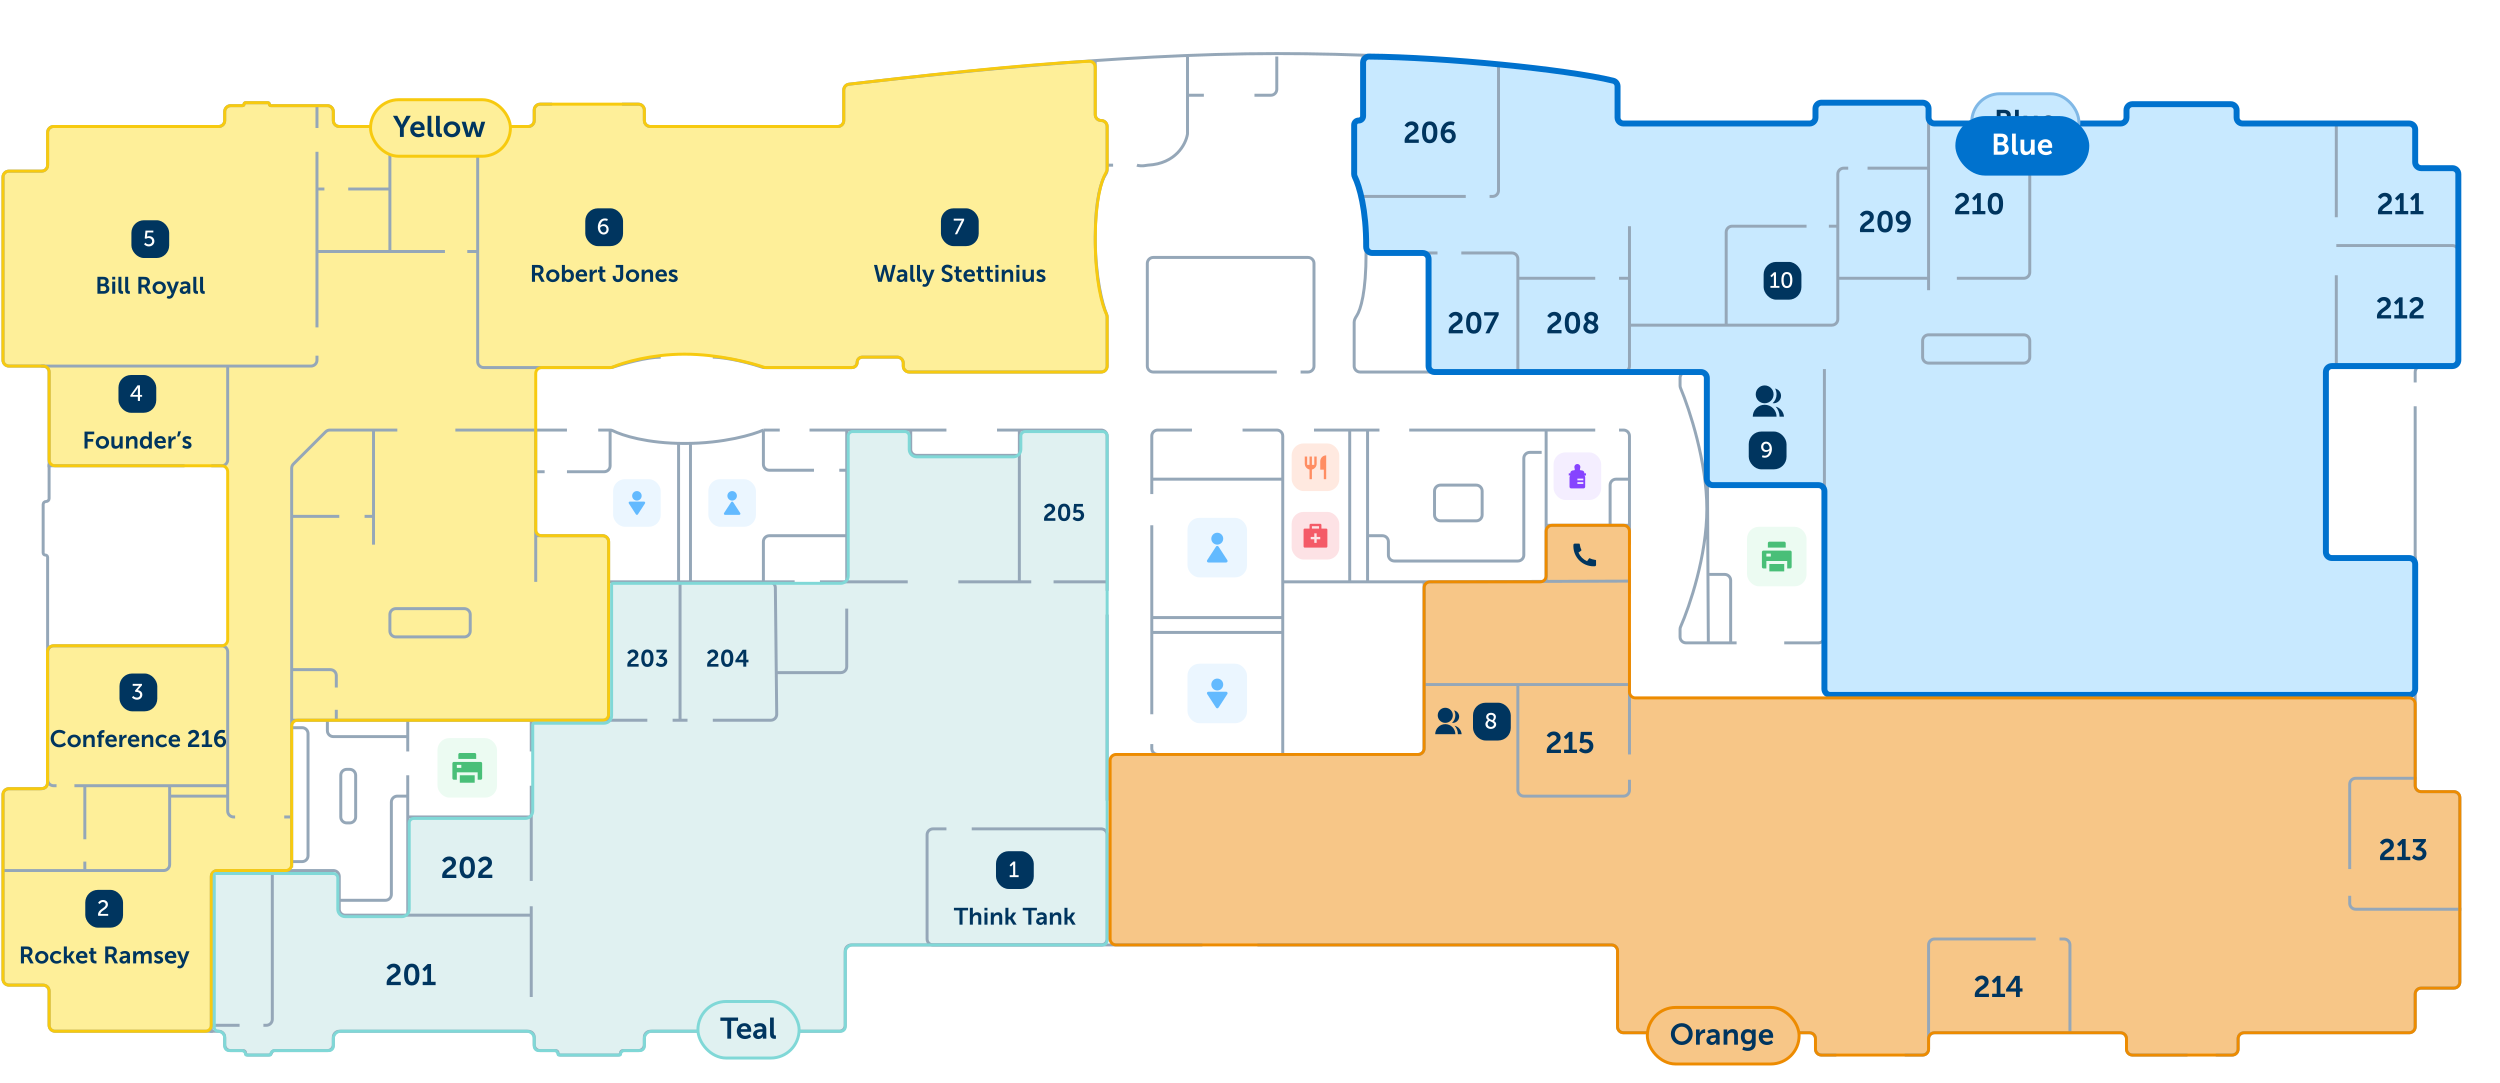 <svg width="840" height="364" viewBox="0 0 840 364" fill="none" xmlns="http://www.w3.org/2000/svg">
<path d="M18.5 156.5H74.5C75.605 156.5 76.5 157.395 76.5 158.5V214.712C76.5 215.817 75.605 216.712 74.5 216.712H17.916C16.812 216.712 15.916 217.608 15.916 218.712V262.818C15.916 263.304 15.739 263.774 15.418 264.139L15.028 264.583C14.648 265.015 14.101 265.262 13.526 265.262H3C1.895 265.262 1 266.158 1 267.262V292.5V329C1 330.105 1.895 331 3 331H14.5C15.605 331 16.5 331.895 16.5 333V344.5C16.5 345.605 17.395 346.5 18.5 346.5H69C70.105 346.5 71 345.605 71 344.5V294.5C71 293.395 71.895 292.5 73 292.5H96C97.105 292.5 98 291.605 98 290.5V244C98 242.895 98.895 242 100 242H202.5C203.605 242 204.5 241.105 204.5 240V182C204.5 180.895 203.605 180 202.5 180H182C180.895 180 180 179.105 180 178V125.5C180 124.395 180.895 123.5 182 123.5H205.071C205.354 123.5 205.631 123.44 205.891 123.329C209.537 121.784 218.825 119 230 119C241.31 119 252.271 121.852 256.674 123.385C256.892 123.461 257.118 123.5 257.349 123.5H286.25C287.216 123.5 288 122.716 288 121.75C288 120.784 288.784 120 289.75 120H301.5C302.605 120 303.5 120.895 303.5 122V123C303.5 124.105 304.395 125 305.5 125H370C371.105 125 372 124.105 372 123V106.531C372 106.183 371.907 105.844 371.755 105.531C370.365 102.671 368 94.439 368 80.5C368 67.193 370.156 60.434 371.56 58.116C371.814 57.697 372 57.229 372 56.74V43C372 41.895 371.105 41 370 41C368.895 41 368 40.105 368 39V22.575C368 21.442 367.059 20.534 365.927 20.586C344.384 21.569 304.583 25.961 285.255 28.288C284.251 28.409 283.5 29.26 283.5 30.271V40.5C283.5 41.605 282.605 42.5 281.5 42.5H218.5C217.395 42.5 216.5 41.605 216.5 40.5V37C216.5 35.895 215.605 35 214.5 35H181.5C180.395 35 179.5 35.895 179.5 37V40.5C179.5 41.605 178.605 42.5 177.5 42.5H114C112.895 42.5 112 41.605 112 40.5V37.5C112 36.395 111.105 35.5 110 35.5H91C90.724 35.5 90.5 35.276 90.5 35C90.5 34.724 90.276 34.5 90 34.5H82.5C82.224 34.5 82 34.724 82 35C82 35.276 81.776 35.5 81.5 35.5H77.5C76.395 35.5 75.5 36.395 75.5 37.5V40.5C75.5 41.605 74.605 42.5 73.5 42.5H18C16.895 42.5 16 43.395 16 44.5V55.5C16 56.605 15.105 57.5 14 57.5H3C1.895 57.5 1 58.395 1 59.5V121C1 122.105 1.895 123 3 123H14.5C15.605 123 16.5 123.895 16.5 125V154.5C16.5 155.605 17.395 156.5 18.5 156.5Z" fill="#FEEF99"/>
<path d="M811.5 264V261.5V236.5C811.5 235.395 810.605 234.5 809.5 234.5H549.5C548.395 234.5 547.5 233.605 547.5 232.5V178.5C547.5 177.395 546.605 176.5 545.5 176.5H521.5C520.395 176.5 519.5 177.395 519.5 178.5V193.5C519.5 194.605 518.605 195.5 517.5 195.5H480.5C479.395 195.5 478.5 196.395 478.5 197.5V251.5C478.5 252.605 477.605 253.5 476.5 253.5H375C373.895 253.5 373 254.395 373 255.5V315.5C373 316.605 373.895 317.5 375 317.5H541.5C542.605 317.5 543.5 318.395 543.5 319.5V345C543.5 346.105 544.395 347 545.5 347H608C609.105 347 610 347.895 610 349V352.5C610 353.605 610.895 354.5 612 354.5H645.5C646.605 354.5 647.5 353.605 647.5 352.5V349C647.5 347.895 648.395 347 649.5 347H712.5C713.605 347 714.5 347.895 714.5 349V352.5C714.5 353.605 715.395 354.5 716.5 354.5H750C751.105 354.5 752 353.605 752 352.5V349C752 347.895 752.895 347 754 347H809.5C810.605 347 811.5 346.105 811.5 345V334C811.5 332.895 812.395 332 813.5 332H824.5C825.605 332 826.5 331.105 826.5 330V268C826.5 266.895 825.605 266 824.5 266H813.5C812.395 266 811.5 265.105 811.5 264Z" fill="#F7C687"/>
<path d="M458 39V21C458 19.895 458.887 18.999 459.992 19.009C484.963 19.222 526.551 23.322 542.027 27.118C542.901 27.332 543.5 28.123 543.5 29.023V39.5C543.5 40.605 544.395 41.5 545.5 41.5H608C609.105 41.5 610 40.605 610 39.5V36.5C610 35.395 610.895 34.5 612 34.5H646C647.105 34.5 648 35.395 648 36.5V39.5C648 40.605 648.895 41.5 650 41.5H712.5C713.605 41.5 714.5 40.605 714.5 39.5V37C714.5 35.895 715.395 35 716.5 35H749.5C750.605 35 751.5 35.895 751.5 37V39.5C751.5 40.605 752.395 41.5 753.5 41.5H809.5C810.605 41.5 811.5 42.395 811.5 43.5V54.5C811.5 55.605 812.395 56.5 813.5 56.5H824C825.105 56.5 826 57.395 826 58.5V121C826 122.105 825.105 123 824 123H783.5C782.395 123 781.5 123.895 781.5 125V185.5C781.5 186.605 782.395 187.5 783.5 187.5H809.5C810.605 187.5 811.5 188.395 811.5 189.5V231.5C811.5 232.605 810.605 233.5 809.5 233.5H615C613.895 233.5 613 232.605 613 231.5V165C613 163.895 612.105 163 611 163H575.5C574.395 163 573.5 162.105 573.5 161V127C573.5 125.895 572.605 125 571.5 125H482C480.895 125 480 124.105 480 123V87C480 85.895 479.108 85 478.003 85H461.053C459.927 85 459.028 84.066 459.035 82.94C459.117 70.459 456.71 62.438 455.242 59.46C455.09 59.152 455 58.82 455 58.476V42C455 41.172 455.672 40.5 456.5 40.5C457.328 40.5 458 39.828 458 39Z" fill="#C8E9FF"/>
<path d="M72 295.5V344.75C72 345.716 72.784 346.5 73.75 346.5C74.716 346.5 75.5 347.284 75.5 348.25V351C75.5 352.105 76.395 353 77.5 353H81.75C82.164 353 82.5 353.336 82.5 353.75C82.5 354.164 82.836 354.5 83.25 354.5H90.25C90.664 354.5 91 354.164 91 353.75C91 353.336 91.336 353 91.75 353H110C111.105 353 112 352.105 112 351V348.5C112 347.395 112.895 346.5 114 346.5H177.5C178.605 346.5 179.5 347.395 179.5 348.5V351C179.5 352.105 180.395 353 181.5 353H186.75C187.164 353 187.5 353.336 187.5 353.75C187.5 354.164 187.836 354.5 188.25 354.5H207.75C208.164 354.5 208.5 354.164 208.5 353.75C208.5 353.336 208.836 353 209.25 353H214.5C215.605 353 216.5 352.105 216.5 351V348.5C216.5 347.395 217.395 346.5 218.5 346.5H282C283.105 346.5 284 345.605 284 344.5V319.5C284 318.395 284.895 317.5 286 317.5H370C371.105 317.5 372 316.605 372 315.5V146.5C372 145.395 371.105 144.5 370 144.5H344.5C343.395 144.5 342.5 145.395 342.5 146.5V151C342.5 152.105 341.605 153 340.5 153H308C306.895 153 306 152.105 306 151V146.5C306 145.395 305.105 144.5 304 144.5H286.5C285.395 144.5 284.5 145.395 284.5 146.5V193.5C284.5 194.605 283.605 195.5 282.5 195.5H207.5C206.395 195.5 205.5 196.395 205.5 197.5V241C205.5 242.105 204.605 243 203.5 243H180.5C179.395 243 178.5 243.895 178.5 245V272.5C178.5 273.605 177.605 274.5 176.5 274.5H139C137.895 274.5 137 275.395 137 276.5V305.5C137 306.605 136.105 307.5 135 307.5H116C114.895 307.5 114 306.605 114 305.5V295.5C114 294.395 113.105 293.5 112 293.5H74C72.895 293.5 72 294.395 72 295.5Z" fill="#E0F1F1"/>
<path d="M811.5 219V264C811.5 265.105 812.395 266 813.5 266H824.5C825.605 266 826.5 266.895 826.5 268V330C826.5 331.105 825.605 332 824.5 332H813.5C812.395 332 811.5 332.895 811.5 334V345C811.5 346.105 810.605 347 809.5 347H754C752.895 347 752 347.895 752 349V352.5C752 353.605 751.105 354.5 750 354.5H744.5M735 354.5H716.5C715.395 354.5 714.5 353.605 714.5 352.5V349C714.5 347.895 713.605 347 712.5 347H650C648.895 347 648 347.895 648 349V352.5C648 353.605 647.105 354.5 646 354.5H640M617 354.5H612C610.895 354.5 610 353.605 610 352.5V349C610 347.895 609.105 347 608 347H545.5C544.395 347 543.5 346.105 543.5 345V319.5C543.5 318.395 542.605 317.5 541.5 317.5H422.5M404 317.5H286C284.895 317.5 284 318.395 284 319.5V344.5C284 345.605 283.105 346.5 282 346.5H218.5C217.395 346.5 216.5 347.395 216.5 348.5V351C216.5 352.105 215.605 353 214.5 353H209.25C208.836 353 208.5 353.336 208.5 353.75V353.75C208.5 354.164 208.164 354.5 207.75 354.5H188.25C187.836 354.5 187.5 354.164 187.5 353.75V353.75C187.5 353.336 187.164 353 186.75 353H181.5C180.395 353 179.5 352.105 179.5 351V348.5C179.5 347.395 178.605 346.5 177.5 346.5H114C112.895 346.5 112 347.395 112 348.5V351C112 352.105 111.105 353 110 353H92.291C91.818 353 91.399 353.302 91.25 353.75V353.75C91.101 354.198 90.682 354.5 90.209 354.5H83.25C82.836 354.5 82.5 354.164 82.5 353.75V353.75C82.5 353.336 82.164 353 81.75 353H77.5C76.395 353 75.5 352.105 75.5 351V348.5C75.5 347.395 74.605 346.5 73.5 346.5H18.5C17.395 346.5 16.5 345.605 16.5 344.5V333C16.5 331.895 15.605 331 14.5 331H3C1.895 331 1 330.105 1 329V267C1 265.895 1.895 265 3 265H14C15.105 265 16 264.105 16 263V187.25C16 186.836 15.664 186.5 15.25 186.5V186.5C14.836 186.5 14.5 186.164 14.5 185.75V169.5C14.5 168.948 14.948 168.5 15.5 168.5V168.5C16.052 168.5 16.5 168.052 16.5 167.5V125C16.5 123.895 15.605 123 14.5 123H3C1.895 123 1 122.105 1 121L1 59.5C1 58.395 1.895 57.5 3 57.5H14C15.105 57.5 16 56.605 16 55.5V44.5C16 43.395 16.895 42.5 18 42.5H73.5C74.605 42.5 75.5 41.605 75.5 40.5V37.5C75.5 36.395 76.395 35.5 77.5 35.5H81.5C81.776 35.5 82 35.276 82 35V35C82 34.724 82.224 34.5 82.5 34.5H90C90.276 34.5 90.5 34.724 90.5 35V35C90.5 35.276 90.724 35.5 91 35.5H110C111.105 35.5 112 36.395 112 37.5V40.5C112 41.605 112.895 42.5 114 42.5H177.5C178.605 42.5 179.5 41.605 179.5 40.5V37C179.5 35.895 180.395 35 181.5 35H185.5M209 35H214.5C215.605 35 216.5 35.895 216.5 37V40.5C216.5 41.605 217.395 42.5 218.5 42.5H281.5C282.605 42.5 283.5 41.605 283.5 40.5V30.28C283.5 29.265 284.237 28.414 285.244 28.296C311.997 25.175 375.011 18 429 18C482.349 18 526.451 23.604 541.987 27.14C542.882 27.343 543.5 28.144 543.5 29.062V39.5C543.5 40.605 544.395 41.5 545.5 41.5H608C609.105 41.5 610 40.605 610 39.5V36.5C610 35.395 610.895 34.5 612 34.5H618M640.5 34.5H646C647.105 34.5 648 35.395 648 36.5V39.5C648 40.605 648.895 41.5 650 41.5H712.5C713.605 41.5 714.5 40.605 714.5 39.5V37C714.5 35.895 715.395 35 716.5 35H735.5M745 35H749.5C750.605 35 751.5 35.895 751.5 37V39.5C751.5 40.605 752.395 41.5 753.5 41.5H809.5C810.605 41.5 811.5 42.395 811.5 43.5V54.5C811.5 55.605 812.395 56.5 813.5 56.5H824C825.105 56.5 826 57.395 826 58.5V121C826 122.105 825.105 123 824 123H813.5C812.395 123 811.5 123.895 811.5 125V128.5M811.5 136.5V202" stroke="#95A7B8"/>
<path d="M785 42V73M785 82.5H824C825.105 82.5 826 83.395 826 84.5V121C826 122.105 825.105 123 824 123H785M812 187.5H783.5C782.395 187.5 781.5 186.605 781.5 185.5V125C781.5 123.895 782.395 123 783.5 123H785M785 123V92.5M812 261.5H791.5C790.395 261.5 789.5 262.395 789.5 263.5V292M789.5 301V303.5C789.5 304.605 790.395 305.5 791.5 305.5H827M695.5 347V317.5C695.5 316.395 694.605 315.5 693.5 315.5H692M684 315.5H650C648.895 315.5 648 316.395 648 317.5V349.5M318 278.5H313.5C312.395 278.5 311.5 279.395 311.5 280.5V315.5C311.5 316.605 312.395 317.5 313.5 317.5H370C371.105 317.5 372 316.605 372 315.5V280.5C372 279.395 371.105 278.5 370 278.5H326.5M372 206.5V269M372 198.5V195.5M335 144.5H342.5M318 144.5H306M272 144.5H284.5M262 144.5H256.5M256.5 144.5V156C256.5 157.105 257.395 158 258.5 158H273.5M256.5 144.5C253.167 146 243.2 149 230 149C217.451 149 209.029 146.289 205.938 144.732C205.645 144.585 205.328 144.5 205 144.5V144.5M282 158H284.5M284.5 158V144.5M284.5 158V180M284.5 144.5H306M284.5 195.5H275.5M284.5 195.5H305M284.5 195.5V180M306 144.5V151C306 152.105 306.895 153 308 153H342.5M342.5 153V144.5M342.5 153V195.5M342.5 144.5H370C371.105 144.5 372 145.395 372 146.5V195.5M342.5 195.5H346.5M342.5 195.5H322M354 195.5H372M267 195.5L256.5 195.501M204.5 195.5V242M204.5 195.5H228M204.5 195.5V182C204.5 180.895 203.605 180 202.5 180H180M204.5 242H217.5M204.5 242H178.5M226 242H228.5M231 242H228.5M239.5 242H258.978C260.091 242 260.99 241.091 260.978 239.978L260.828 226M228 195.5L228.5 195.508M228 195.5L232 195.5M228 195.5V149M228.5 242V195.508M228.5 195.508L256.5 195.501M256.5 195.501L258.521 195.5C259.617 195.5 260.509 196.383 260.521 197.479L260.828 226M256.5 195.501V182C256.5 180.895 257.395 180 258.5 180H284.5M256.5 195.501L232 195.5M284.5 204.5V224C284.5 225.105 283.605 226 282.5 226H260.828M232 195.5V149M201 144.5H205M205 144.5V156.5C205 157.605 204.105 158.5 203 158.5H190.5M183 158.5H180M180 158.5V144.5M180 158.5V180M180 144.5H190.5M180 144.5H153M180 195.508V180M98 242V225M98 242H110M98 242V244.5M133.5 144.5H125.5M125.5 144.5H110.828C110.298 144.5 109.789 144.711 109.414 145.086L98.586 155.914C98.211 156.289 98 156.798 98 157.328V173.5M125.5 144.5V173.5M125.5 183V173.5M125.5 173.5H122.5M114 173.5H98M98 173.5V225M98 225H111C112.105 225 113 225.895 113 227V231M113 238.5V242M113 242H110M113 242H137M110 242V245.5C110 246.605 110.895 247.5 112 247.5H137M137 247.5V242M137 247.5V252.5M137 242H178.5M178.5 242V252.5M98 291.5V289.5M98 289.5H101.5C102.605 289.5 103.5 288.605 103.5 287.5V246.5C103.5 245.395 102.605 244.5 101.5 244.5H98M98 289.5V274.5M98 244.5V274.5M71 347V344.5M178.5 307.5V335M178.5 307.5V304.5M178.5 307.5H137M178.5 296V274.5M178.5 264V274.5M178.5 274.5H137M137 274.5V307.5M137 274.5V267.5M137 260.5V267.5M137 307.5H116C114.895 307.5 114 306.605 114 305.5V302.5M137 267.5H133.5C132.395 267.5 131.5 268.395 131.5 269.5V300.5C131.5 301.605 130.605 302.5 129.5 302.5H114M114 302.5V294.5C114 293.395 113.105 292.5 112 292.5H91.5M91.5 292.5H73C71.895 292.5 71 293.395 71 294.5V344.5M91.5 292.5V342.5C91.5 343.605 90.605 344.5 89.5 344.5H88.5M80.5 344.5H71M1 292.5H28.5M57 264H76.5M57 264H28.5M57 264V267.5M25 264H28.5M76.5 264V219C76.5 217.895 75.605 217 74.5 217H18C16.895 217 16 217.895 16 219V262C16 263.105 16.895 264 18 264H19M76.5 264V267.5M28.5 264V282M28.5 289.5V292.5M28.5 292.5H55C56.105 292.5 57 291.605 57 290.5V267.5M57 267.5H76.5M76.5 267.5V272.5C76.5 273.605 77.395 274.5 78.5 274.5H79M95.5 274.5H98M16 156.5H62M71 156.5H74.5C75.605 156.5 76.5 155.605 76.5 154.5V123M76.5 123H13.839M76.5 123H104.5C105.605 123 106.5 122.105 106.5 121V119.5M106.5 110V84.5M106.5 51V63.5M106.5 43V35.5M106.5 63.5H109M106.5 63.5V84.5M117 63.5H131M131 63.5V43M131 63.5V84.5M131 84.5H130H106.5M131 84.5H149.5M157 84.5H160.5M160.5 84.5V42M160.5 84.5V121.5C160.5 122.605 161.395 123.5 162.5 123.5H205.175C205.39 123.5 205.603 123.465 205.807 123.399C209.46 122.204 217.335 120 222 120M239.5 120C241.64 120 247.942 120.683 256.19 123.397C256.394 123.465 256.601 123.5 256.816 123.5C261.404 123.5 277.284 123.5 286.25 123.5C287.217 123.5 288 122.716 288 121.75V121.75C288 120.784 288.784 120 289.75 120H301.5C302.605 120 303.5 120.895 303.5 122V123C303.5 124.105 304.395 125 305.5 125H370C371.105 125 372 124.105 372 123V106.447C372 106.153 371.935 105.867 371.82 105.596C370.441 102.354 368 93.276 368 79.5C368 66.958 370.023 60.839 371.426 58.698C371.742 58.215 372 57.669 372 57.093V55.5M368 20.5V38.5C368 39.605 368.895 40.5 370 40.5V40.5C371.105 40.5 372 41.395 372 42.5V55.5M399 19V32M382 55.5C382.479 55.66 383.785 55.881 385.301 55.547C385.434 55.518 385.571 55.497 385.707 55.49C395.013 55.01 398.406 48.5 398.977 45.145C398.993 45.047 399 44.95 399 44.851V32M374 55.5H372M399 32H404.5M421.5 32H427C428.105 32 429 31.105 429 30V19M458 19V39C458 39.828 457.328 40.5 456.5 40.5V40.5C455.672 40.5 455 41.172 455 42V58.85C455 59.272 455.14 59.681 455.342 60.051C455.922 61.111 456.649 63.048 457.302 66M459 85C459 98.053 457.225 104.007 455.847 106.119C455.434 106.754 455 107.479 455 108.236V123C455 124.105 455.895 125 457 125H480M459 85H463.5M459 85C459 76.376 458.225 70.174 457.302 66M547.5 76V93.5M547.5 93.5H544M547.5 93.5V109.25M536 93.5H510M510 93.5V87C510 85.895 509.105 85 508 85H491M510 93.5V125M510 125H545.5C546.605 125 547.5 124.105 547.5 123V109.25M510 125H480M480 125V85M480 85H483M480 85H470.5M547.5 109.25H580M621 56.5H619.5C618.395 56.5 617.5 57.395 617.5 58.5V76M627.5 56.5H648M648 56.5V39.5M648 56.5V93.5M648 97.5V93.5M648 93.5H617.5M617.5 93.5V107.25C617.5 108.355 616.605 109.25 615.5 109.25H580M617.5 93.5V76M580 109.25V78C580 76.895 580.895 76 582 76H607M614.5 76H617.5M657.5 93.5H680C681.105 93.5 682 92.605 682 91.5V41.5M613 124V163M599.5 216H611C612.105 216 613 215.105 613 214V163M583.5 216H581.5M574 216H566.5C565.395 216 564.5 215.105 564.5 214V211.429C564.5 211.146 564.557 210.874 564.671 210.615C567.722 203.685 573.5 186.701 573.5 171C573.5 155.275 567.704 137.618 564.657 130.371C564.552 130.121 564.5 129.86 564.5 129.589V127C564.5 125.895 565.395 125 566.5 125H571.511C572.611 125 573.505 125.889 573.511 126.989L573.709 163M574 216H581.5M574 216L573.874 193M581.5 216V195C581.5 193.895 580.605 193 579.5 193H573.874M573.874 193L573.709 163M573.709 163H613M437 125H439.5C440.605 125 441.5 124.105 441.5 123V88.5C441.5 87.395 440.605 86.5 439.5 86.5H387.5C386.395 86.5 385.5 87.395 385.5 88.5V123C385.5 124.105 386.395 125 387.5 125H429M400.5 144.5H389C387.895 144.5 387 145.395 387 146.5V161M387 166V161M387 176.5V212.5M387 240V212.5M387 250V251.5C387 252.605 387.895 253.5 389 253.5H431M435 253.5H431M443 253.5H476.5C477.605 253.5 478.5 252.605 478.5 251.5V230M478.5 195.5V230M478.5 195.5L519.5 195.351M478.5 195.5H459.5M431 195.5V207.5M431 195.5V161M431 195.5H453.5M417.5 144.5H429C430.105 144.5 431 145.395 431 146.5V161M431 253.5V212.5M431 212.5H387M431 212.5V207.5M387.5 207.5H431M431 161H387M441.5 144.5H453.5M463.5 144.5H459.5M473.5 144.5H519.5M536 144.5H519.5M544 144.5H545.5C546.605 144.5 547.5 145.395 547.5 146.5V161M547.5 183V176.5M547.5 191V195.25M547.5 199.5V195.25M547.5 216V230M547.5 253.5V230M547.5 262V265.5C547.5 266.605 546.605 267.5 545.5 267.5H512C510.895 267.5 510 266.605 510 265.5V230M510 230H478.5M510 230H547.5M547.5 195.25L519.5 195.351M519.5 195.351V176.5M519.5 144.5V176.5M547.5 161H543C541.895 161 541 161.895 541 163V176.5M547.5 161V176.5M541 176.5H547.5M541 176.5H519.5M518 152H514C512.895 152 512 152.895 512 154V186.5C512 187.605 511.105 188.5 510 188.5H468.5C467.395 188.5 466.5 187.605 466.5 186.5V182C466.5 180.895 465.605 180 464.5 180H459.5M459.5 180V144.5M459.5 180V195.5M459.5 144.5H453.5M459.5 195.5H453.5M453.5 195.5V144.5M457.302 66H492.5M500.5 66H501.5C502.605 66 503.5 65.105 503.5 64V22M682 120V114.5C682 113.395 681.105 112.5 680 112.5H648C646.895 112.5 646 113.395 646 114.5V120C646 121.105 646.895 122 648 122H680C681.105 122 682 121.105 682 120ZM484 175H496C497.105 175 498 174.105 498 173V165C498 163.895 497.105 163 496 163H484C482.895 163 482 163.895 482 165V173C482 174.105 482.895 175 484 175ZM131 212V206.5C131 205.395 131.895 204.5 133 204.5H156C157.105 204.5 158 205.395 158 206.5V212C158 213.105 157.105 214 156 214H133C131.895 214 131 213.105 131 212ZM116.5 276.5H117.5C118.605 276.5 119.5 275.605 119.5 274.5V260.5C119.5 259.395 118.605 258.5 117.5 258.5H116.5C115.395 258.5 114.5 259.395 114.5 260.5V274.5C114.5 275.605 115.395 276.5 116.5 276.5Z" stroke="#95A7B8"/>
<path d="M458 39V21C458 19.895 458.887 18.999 459.992 19.009C484.963 19.222 526.551 23.321 542.027 27.117C542.901 27.332 543.5 28.123 543.5 29.023V39.5C543.5 40.604 544.395 41.5 545.5 41.5H608C609.105 41.5 610 40.604 610 39.5V36.5C610 35.395 610.895 34.5 612 34.5H646C647.105 34.5 648 35.395 648 36.5V39.5C648 40.604 648.895 41.5 650 41.5H712.5C713.605 41.5 714.5 40.604 714.5 39.5V37C714.5 35.895 715.395 35 716.5 35H749.5C750.605 35 751.5 35.895 751.5 37V39.5C751.5 40.604 752.395 41.5 753.5 41.5H809.5C810.605 41.5 811.5 42.395 811.5 43.5V54.5C811.5 55.604 812.395 56.5 813.5 56.5H824C825.105 56.5 826 57.395 826 58.5V121C826 122.104 825.105 123 824 123H783.5C782.395 123 781.5 123.895 781.5 125V185.5C781.5 186.604 782.395 187.5 783.5 187.5H809.5C810.605 187.5 811.5 188.395 811.5 189.5V231.5C811.5 232.604 810.605 233.5 809.5 233.5H615C613.895 233.5 613 232.604 613 231.5V165C613 163.895 612.105 163 611 163H575.5C574.395 163 573.5 162.104 573.5 161V127C573.5 125.895 572.605 125 571.5 125H482C480.895 125 480 124.104 480 123V87C480 85.895 479.108 85 478.003 85H461.053C459.927 85 459.028 84.066 459.035 82.94C459.117 70.459 456.71 62.438 455.242 59.46C455.09 59.152 455 58.819 455 58.476V42C455 41.171 455.672 40.5 456.5 40.5C457.328 40.5 458 39.828 458 39Z" stroke="#0072CE" stroke-width="2"/>
<path d="M18.5 156.5H74.5C75.605 156.5 76.5 157.395 76.5 158.5V214.978C76.5 216.083 75.605 216.978 74.5 216.978H17.962C16.857 216.978 15.962 217.874 15.962 218.978V262.626C15.962 263.467 15.962 265 13.5 265H3C1.895 265 1 265.895 1 267V292.5V329C1 330.105 1.895 331 3 331H14.5C15.605 331 16.5 331.895 16.5 333V344.5C16.5 345.605 17.395 346.5 18.5 346.5H69C70.105 346.5 71 345.605 71 344.5V294.5C71 293.395 71.895 292.5 73 292.5H96C97.105 292.5 98 291.605 98 290.5V244C98 242.895 98.895 242 100 242H202.5C203.605 242 204.5 241.105 204.5 240V182C204.5 180.895 203.605 180 202.5 180H182C180.895 180 180 179.105 180 178V125.5C180 124.395 180.895 123.5 182 123.5H205.071C205.354 123.5 205.631 123.44 205.891 123.329C209.537 121.784 218.825 119 230 119C241.31 119 252.271 121.852 256.674 123.385C256.892 123.461 257.118 123.5 257.349 123.5H286.25C287.216 123.5 288 122.716 288 121.75C288 120.784 288.784 120 289.75 120H301.5C302.605 120 303.5 120.895 303.5 122V123C303.5 124.105 304.395 125 305.5 125H370C371.105 125 372 124.105 372 123V106.531C372 106.183 371.907 105.844 371.755 105.531C370.365 102.671 368 94.439 368 80.5C368 67.193 370.156 60.434 371.56 58.116C371.814 57.697 372 57.229 372 56.74V42.5C372 41.395 371.105 40.5 370 40.5C368.895 40.5 368 39.605 368 38.5V22.575C368 21.442 367.059 20.534 365.927 20.586C344.384 21.569 304.583 25.961 285.255 28.288C284.251 28.409 283.5 29.26 283.5 30.271V40.5C283.5 41.605 282.605 42.5 281.5 42.5H218.5C217.395 42.5 216.5 41.605 216.5 40.5V37C216.5 35.895 215.605 35 214.5 35H181.5C180.395 35 179.5 35.895 179.5 37V40.5C179.5 41.605 178.605 42.5 177.5 42.5H114C112.895 42.5 112 41.605 112 40.5V37.5C112 36.395 111.105 35.5 110 35.5H91C90.724 35.5 90.5 35.276 90.5 35C90.5 34.724 90.276 34.5 90 34.5H82.5C82.224 34.5 82 34.724 82 35C82 35.276 81.776 35.5 81.5 35.5H77.5C76.395 35.5 75.5 36.395 75.5 37.5V40.5C75.5 41.605 74.605 42.5 73.5 42.5H18C16.895 42.5 16 43.395 16 44.5V55.5C16 56.605 15.105 57.5 14 57.5H3C1.895 57.5 1 58.395 1 59.5V121C1 122.105 1.895 123 3 123H14.5C15.605 123 16.5 123.895 16.5 125V154.5C16.5 155.605 17.395 156.5 18.5 156.5Z" stroke="#F7CA0F"/>
<path d="M72 345.25V294C72 293.724 72.224 293.5 72.5 293.5H112C112.828 293.5 113.5 294.172 113.5 295V305.5C113.5 306.881 114.619 308 116 308H135C136.381 308 137.5 306.881 137.5 305.5V276.5C137.5 275.672 138.172 275 139 275H176.5C177.881 275 179 273.881 179 272.5V243.5C179 243.224 179.224 243 179.5 243H203C204.381 243 205.5 241.881 205.5 240.5V196.5C205.5 196.224 205.724 196 206 196H282.5C283.881 196 285 194.881 285 193.5V146.5C285 145.672 285.672 145 286.5 145H304C304.828 145 305.5 145.672 305.5 146.5V151C305.5 152.381 306.619 153.5 308 153.5H340.5C341.881 153.5 343 152.381 343 151V146.5C343 145.672 343.672 145 344.5 145H370.5C371.328 145 372 145.672 372 146.5V316C372 316.828 371.328 317.5 370.5 317.5H286.5C285.119 317.5 284 318.619 284 320V345C284 345.828 283.328 346.5 282.5 346.5H219C217.619 346.5 216.5 347.619 216.5 349V351.5C216.5 352.328 215.828 353 215 353H209.75C209.06 353 208.5 353.56 208.5 354.25C208.5 354.388 208.388 354.5 208.25 354.5H187.75C187.612 354.5 187.5 354.388 187.5 354.25C187.5 353.56 186.94 353 186.25 353H181C180.172 353 179.5 352.328 179.5 351.5V349C179.5 347.619 178.381 346.5 177 346.5H114.5C113.119 346.5 112 347.619 112 349V351.5C112 352.328 111.328 353 110.5 353H92.25C91.56 353 91 353.56 91 354.25C91 354.388 90.888 354.5 90.75 354.5H82.75C82.612 354.5 82.5 354.388 82.5 354.25C82.5 353.56 81.94 353 81.25 353H77C76.172 353 75.5 352.328 75.5 351.5V348.75C75.5 347.507 74.493 346.5 73.25 346.5C72.56 346.5 72 345.94 72 345.25Z" stroke="#80D8D7"/>
<path d="M811.5 264V261.5V236.5C811.5 235.395 810.605 234.5 809.5 234.5H549.5C548.395 234.5 547.5 233.605 547.5 232.5V178.5C547.5 177.395 546.605 176.5 545.5 176.5H521.5C520.395 176.5 519.5 177.395 519.5 178.5V193.5C519.5 194.605 518.605 195.5 517.5 195.5H480.5C479.395 195.5 478.5 196.395 478.5 197.5V251.5C478.5 252.605 477.605 253.5 476.5 253.5H375C373.895 253.5 373 254.395 373 255.5V315.5C373 316.605 373.895 317.5 375 317.5H541.5C542.605 317.5 543.5 318.395 543.5 319.5V345C543.5 346.105 544.395 347 545.5 347H608C609.105 347 610 347.895 610 349V352.5C610 353.605 610.895 354.5 612 354.5H646C647.105 354.5 648 353.605 648 352.5V349C648 347.895 648.895 347 650 347H712.5C713.605 347 714.5 347.895 714.5 349V352.5C714.5 353.605 715.395 354.5 716.5 354.5H750C751.105 354.5 752 353.605 752 352.5V349C752 347.895 752.895 347 754 347H809.5C810.605 347 811.5 346.105 811.5 345V334C811.5 332.895 812.395 332 813.5 332H824.5C825.605 332 826.5 331.105 826.5 330V268C826.5 266.895 825.605 266 824.5 266H813.5C812.395 266 811.5 265.105 811.5 264Z" stroke="#ED8B00"/>
<rect x="147" y="248" width="20" height="20" rx="4" fill="#ECFBF2"/>
<path d="M154.5 260.5H159.5V263H154.5V260.5ZM160.5 262V259.5H153.5V262H152.5C152.367 262 152.24 261.947 152.146 261.854C152.053 261.76 152 261.633 152 261.5V256.5C152 256.367 152.053 256.24 152.146 256.146C152.24 256.053 152.367 256 152.5 256H161.5C161.633 256 161.76 256.053 161.854 256.146C161.947 256.24 162 256.367 162 256.5V261.5C162 261.633 161.947 261.76 161.854 261.854C161.76 261.947 161.633 262 161.5 262H160.5ZM153.5 257V258H155V257H153.5ZM154.5 253H159.5C159.633 253 159.76 253.053 159.854 253.146C159.947 253.24 160 253.367 160 253.5V255H154V253.5C154 253.367 154.053 253.24 154.146 253.146C154.24 253.053 154.367 253 154.5 253Z" fill="#49BF78"/>
<rect x="587" y="177" width="20" height="20" rx="4" fill="#ECFBF2"/>
<path d="M594.5 189.5H599.5V192H594.5V189.5ZM600.5 191V188.5H593.5V191H592.5C592.367 191 592.24 190.947 592.146 190.854C592.053 190.76 592 190.633 592 190.5V185.5C592 185.367 592.053 185.24 592.146 185.146C592.24 185.053 592.367 185 592.5 185H601.5C601.633 185 601.76 185.053 601.854 185.146C601.947 185.24 602 185.367 602 185.5V190.5C602 190.633 601.947 190.76 601.854 190.854C601.76 190.947 601.633 191 601.5 191H600.5ZM593.5 186V187H595V186H593.5ZM594.5 182H599.5C599.633 182 599.76 182.053 599.854 182.146C599.947 182.24 600 182.367 600 182.5V184H594V182.5C594 182.367 594.053 182.24 594.146 182.146C594.24 182.053 594.367 182 594.5 182Z" fill="#49BF78"/>
<path d="M536.273 188.334V189.831C536.273 189.938 536.232 190.041 536.159 190.12C536.086 190.198 535.986 190.246 535.879 190.253C535.694 190.266 535.543 190.273 535.427 190.273C531.687 190.273 528.655 187.241 528.655 183.501C528.655 183.385 528.662 183.234 528.675 183.049C528.682 182.942 528.73 182.842 528.808 182.769C528.887 182.696 528.99 182.655 529.097 182.655H530.594C530.646 182.655 530.697 182.674 530.736 182.71C530.775 182.745 530.799 182.793 530.804 182.845C530.814 182.943 530.823 183.02 530.831 183.079C530.915 183.666 531.088 184.237 531.343 184.772C531.383 184.857 531.357 184.958 531.28 185.012L530.367 185.665C530.926 186.966 531.962 188.003 533.264 188.561L533.915 187.65C533.942 187.612 533.981 187.586 534.025 187.574C534.069 187.563 534.116 187.567 534.158 187.587C534.693 187.841 535.264 188.013 535.851 188.097C535.909 188.105 535.987 188.114 536.083 188.124C536.135 188.129 536.184 188.154 536.219 188.192C536.254 188.231 536.273 188.282 536.273 188.334H536.273Z" fill="#00355F"/>
<rect x="494.928" y="236.116" width="12.696" height="12.696" rx="4.232" fill="#00355F"/>
<path d="M499.1 243.315C499.1 244.263 499.878 244.915 500.922 244.915C502.011 244.915 502.714 244.196 502.714 243.382C502.714 242.841 502.403 242.515 502.003 242.271C502.07 242.197 502.626 241.604 502.626 240.908C502.626 240.049 501.952 239.508 500.981 239.508C499.878 239.508 499.352 240.182 499.352 240.879C499.352 241.36 499.596 241.678 499.937 241.923C499.796 242.019 499.1 242.515 499.1 243.315ZM501.959 243.36C501.959 243.9 501.47 244.256 500.922 244.256C500.367 244.256 499.848 243.871 499.848 243.271C499.848 242.708 500.307 242.352 500.478 242.234C501.181 242.574 501.959 242.797 501.959 243.36ZM500.078 240.893C500.078 240.493 500.396 240.168 500.974 240.168C501.522 240.168 501.907 240.471 501.907 240.953C501.907 241.501 501.529 241.901 501.448 241.982C500.774 241.693 500.078 241.471 500.078 240.893Z" fill="white"/>
<g clip-path="url(#clip0_6246:271133)">
<path d="M482.232 246.696C482.232 245.798 482.589 244.937 483.224 244.302C483.859 243.667 484.72 243.31 485.618 243.31C486.516 243.31 487.377 243.667 488.012 244.302C488.647 244.937 489.004 245.798 489.004 246.696H482.232ZM485.618 242.887C484.215 242.887 483.079 241.751 483.079 240.348C483.079 238.945 484.215 237.809 485.618 237.809C487.021 237.809 488.157 238.945 488.157 240.348C488.157 241.751 487.021 242.887 485.618 242.887ZM488.734 243.832C489.381 243.999 489.96 244.365 490.387 244.879C490.814 245.393 491.068 246.029 491.112 246.696H489.85C489.85 245.592 489.427 244.586 488.734 243.832ZM487.878 242.869C488.233 242.552 488.516 242.163 488.71 241.729C488.904 241.294 489.004 240.824 489.004 240.348C489.005 239.77 488.857 239.201 488.574 238.696C489.053 238.793 489.485 239.052 489.794 239.43C490.104 239.808 490.273 240.282 490.273 240.771C490.273 241.073 490.209 241.371 490.085 241.645C489.96 241.92 489.778 242.165 489.552 242.364C489.325 242.562 489.058 242.71 488.769 242.797C488.481 242.884 488.177 242.909 487.878 242.869Z" fill="#00355F"/>
</g>
<g clip-path="url(#clip1_6246:271133)">
<path d="M588.928 140C588.928 138.939 589.349 137.922 590.099 137.172C590.849 136.421 591.867 136 592.928 136C593.989 136 595.006 136.421 595.756 137.172C596.506 137.922 596.928 138.939 596.928 140H588.928ZM592.928 135.5C591.27 135.5 589.928 134.158 589.928 132.5C589.928 130.842 591.27 129.5 592.928 129.5C594.585 129.5 595.928 130.842 595.928 132.5C595.928 134.158 594.585 135.5 592.928 135.5ZM596.609 136.616C597.374 136.813 598.057 137.246 598.562 137.853C599.066 138.461 599.366 139.212 599.419 140H597.928C597.928 138.695 597.428 137.507 596.609 136.616ZM595.598 135.478C596.017 135.104 596.352 134.645 596.581 134.131C596.81 133.618 596.928 133.062 596.928 132.5C596.929 131.817 596.754 131.145 596.42 130.548C596.987 130.662 597.496 130.969 597.862 131.416C598.228 131.863 598.428 132.422 598.428 133C598.428 133.356 598.352 133.708 598.205 134.033C598.058 134.357 597.843 134.647 597.575 134.881C597.307 135.116 596.992 135.291 596.651 135.394C596.31 135.497 595.951 135.526 595.598 135.478Z" fill="#00355F"/>
</g>
<rect x="587.58" y="145" width="12.696" height="12.696" rx="4.232" fill="#00355F"/>
<path d="M593.007 153.799C594.629 153.799 595.362 152.199 595.362 150.859C595.362 149.363 594.518 148.392 593.407 148.392C592.43 148.392 591.726 149.111 591.726 150.14C591.726 151.11 592.385 151.858 593.377 151.858C593.837 151.858 594.318 151.666 594.533 151.37H594.548C594.437 152.236 593.94 153.125 592.978 153.125C592.563 153.125 592.23 152.947 592.23 152.947L591.993 153.584C591.993 153.584 592.385 153.799 593.007 153.799ZM593.526 151.244C592.852 151.244 592.452 150.777 592.452 150.14C592.452 149.533 592.807 149.066 593.415 149.066C594.081 149.066 594.592 149.829 594.592 150.511C594.592 150.881 594.118 151.244 593.526 151.244Z" fill="white"/>
<rect x="44.152" y="74" width="12.696" height="12.696" rx="4.232" fill="#00355F"/>
<path d="M48.421 82.073C48.421 82.073 48.947 82.799 50.021 82.799C51.08 82.799 51.872 82.043 51.872 81.036C51.872 80.096 51.154 79.333 50.05 79.333C49.665 79.333 49.376 79.496 49.376 79.496H49.361C49.361 79.496 49.391 79.377 49.399 79.222L49.525 78.118H51.524V77.481H48.888L48.628 80.073L49.05 80.229C49.05 80.229 49.421 79.97 49.932 79.97C50.606 79.97 51.124 80.414 51.124 81.044C51.124 81.68 50.591 82.103 49.976 82.103C49.236 82.103 48.828 81.54 48.828 81.54L48.421 82.073Z" fill="white"/>
<path d="M32.732 98.696H34.788C35.836 98.696 36.748 98.184 36.748 97.048C36.748 96.472 36.452 95.896 35.828 95.712V95.696C36.26 95.464 36.516 95.008 36.516 94.48C36.516 93.544 35.788 93.016 34.764 93.016H32.732V98.696ZM33.764 95.336V93.904H34.748C35.228 93.904 35.468 94.2 35.468 94.608C35.468 95.016 35.212 95.336 34.764 95.336H33.764ZM33.764 97.808V96.168H34.868C35.388 96.168 35.692 96.512 35.692 96.984C35.692 97.464 35.396 97.808 34.868 97.808H33.764ZM37.705 93.92H38.712V93.016H37.705V93.92ZM37.705 98.696H38.721V94.616H37.705V98.696ZM39.781 97.424C39.781 98.592 40.477 98.736 41.037 98.736C41.205 98.736 41.357 98.712 41.357 98.712V97.824C41.357 97.824 41.285 97.832 41.205 97.832C40.941 97.832 40.789 97.72 40.789 97.272V93.016H39.781V97.424ZM42.055 97.424C42.055 98.592 42.751 98.736 43.311 98.736C43.479 98.736 43.631 98.712 43.631 98.712V97.824C43.631 97.824 43.559 97.832 43.479 97.832C43.215 97.832 43.063 97.72 43.063 97.272V93.016H42.055V97.424ZM46.489 98.696H47.522V96.576H48.514L49.642 98.696H50.794L49.626 96.576C49.514 96.376 49.434 96.296 49.434 96.296V96.28C50.033 96.04 50.394 95.408 50.394 94.728C50.394 93.976 50.033 93.432 49.465 93.176C49.218 93.064 48.938 93.016 48.322 93.016H46.489V98.696ZM47.522 95.68V93.904H48.306C49.114 93.904 49.346 94.24 49.346 94.784C49.346 95.352 49.002 95.68 48.45 95.68H47.522ZM51.252 96.656C51.252 97.912 52.252 98.792 53.5 98.792C54.74 98.792 55.74 97.912 55.74 96.656C55.74 95.408 54.74 94.52 53.492 94.52C52.252 94.52 51.252 95.408 51.252 96.656ZM52.284 96.656C52.284 95.904 52.836 95.384 53.5 95.384C54.156 95.384 54.708 95.904 54.708 96.656C54.708 97.416 54.156 97.928 53.5 97.928C52.836 97.928 52.284 97.416 52.284 96.656ZM56.004 100.112C56.004 100.112 56.364 100.376 56.852 100.376C57.468 100.376 58.036 100.056 58.324 99.312L60.148 94.616H59.036L58.236 96.984C58.164 97.2 58.1 97.52 58.1 97.52H58.084C58.084 97.52 58.012 97.184 57.932 96.968L57.076 94.616H55.932L57.652 98.632L57.5 98.992C57.348 99.352 57.076 99.52 56.796 99.52C56.564 99.52 56.34 99.352 56.34 99.352L56.004 100.112ZM60.384 97.52C60.384 98.336 61.04 98.792 61.768 98.792C62.696 98.792 63.016 98.072 63.008 98.072H63.024C63.024 98.072 63.008 98.2 63.008 98.36V98.696H63.944V96.144C63.944 95.112 63.32 94.52 62.248 94.52C61.28 94.52 60.648 95.024 60.648 95.024L61.032 95.752C61.032 95.752 61.568 95.36 62.152 95.36C62.6 95.36 62.936 95.544 62.936 96.08V96.136H62.8C62.136 96.136 60.384 96.224 60.384 97.52ZM61.408 97.472C61.408 96.904 62.248 96.832 62.768 96.832H62.944V96.928C62.944 97.424 62.56 98 62.024 98C61.608 98 61.408 97.744 61.408 97.472ZM64.945 97.424C64.945 98.592 65.641 98.736 66.201 98.736C66.369 98.736 66.521 98.712 66.521 98.712V97.824C66.521 97.824 66.449 97.832 66.369 97.832C66.105 97.832 65.953 97.72 65.953 97.272V93.016H64.945V97.424ZM67.219 97.424C67.219 98.592 67.915 98.736 68.475 98.736C68.643 98.736 68.795 98.712 68.795 98.712V97.824C68.795 97.824 68.723 97.832 68.643 97.832C68.379 97.832 68.227 97.72 68.227 97.272V93.016H67.219V97.424Z" fill="#00355F"/>
<rect x="39.805" y="126" width="12.696" height="12.696" rx="4.232" fill="#00355F"/>
<path d="M43.788 133.31H46.321V134.71H47.04V133.31H47.751V132.688H47.04V129.481H46.203L43.788 132.851V133.31ZM44.596 132.688V132.673L46.077 130.696C46.218 130.511 46.336 130.266 46.336 130.266H46.351C46.351 130.266 46.321 130.54 46.321 130.785V132.688H44.596Z" fill="white"/>
<path d="M28.4 150.696H29.432V148.4H31.312V147.512H29.432V145.904H31.664V145.016H28.4V150.696ZM32.17 148.656C32.17 149.912 33.17 150.792 34.418 150.792C35.658 150.792 36.658 149.912 36.658 148.656C36.658 147.408 35.658 146.52 34.41 146.52C33.17 146.52 32.17 147.408 32.17 148.656ZM33.202 148.656C33.202 147.904 33.754 147.384 34.418 147.384C35.074 147.384 35.626 147.904 35.626 148.656C35.626 149.416 35.074 149.928 34.418 149.928C33.754 149.928 33.202 149.416 33.202 148.656ZM37.418 149.24C37.418 150.352 37.962 150.792 38.834 150.792C39.53 150.792 40.05 150.368 40.25 149.944H40.266C40.266 149.944 40.25 150.072 40.25 150.232V150.696H41.226V146.616H40.21V148.488C40.21 149.216 39.802 149.864 39.066 149.864C38.562 149.864 38.434 149.528 38.434 149.032V146.616H37.418V149.24ZM42.349 150.696H43.365V148.824C43.365 148.632 43.381 148.448 43.437 148.28C43.589 147.792 43.989 147.448 44.533 147.448C45.053 147.448 45.181 147.784 45.181 148.28V150.696H46.189V148.072C46.189 146.992 45.677 146.52 44.773 146.52C43.949 146.52 43.501 147.024 43.325 147.368H43.309C43.309 147.368 43.325 147.24 43.325 147.088V146.616H42.349V150.696ZM46.975 148.656C46.975 149.92 47.679 150.792 48.783 150.792C49.719 150.792 50.063 150.096 50.063 150.096H50.079C50.079 150.096 50.063 150.208 50.063 150.36V150.696H51.023V145.016H50.007V146.808C50.007 146.936 50.015 147.04 50.015 147.04H49.999C49.999 147.04 49.719 146.52 48.823 146.52C47.743 146.52 46.975 147.36 46.975 148.656ZM47.999 148.656C47.999 147.848 48.463 147.392 49.023 147.392C49.703 147.392 50.039 148.016 50.039 148.648C50.039 149.552 49.543 149.936 49.015 149.936C48.415 149.936 47.999 149.432 47.999 148.656ZM51.858 148.656C51.858 149.816 52.698 150.792 54.05 150.792C55.066 150.792 55.69 150.208 55.69 150.208L55.298 149.48C55.298 149.48 54.778 149.928 54.122 149.928C53.514 149.928 52.962 149.56 52.898 148.848H55.714C55.714 148.848 55.738 148.576 55.738 148.456C55.738 147.376 55.106 146.52 53.93 146.52C52.714 146.52 51.858 147.4 51.858 148.656ZM52.93 148.152C53.026 147.624 53.386 147.304 53.906 147.304C54.354 147.304 54.698 147.6 54.714 148.152H52.93ZM56.576 150.696H57.592V149.08C57.592 148.84 57.616 148.616 57.68 148.416C57.872 147.808 58.36 147.56 58.792 147.56C58.928 147.56 59.032 147.576 59.032 147.576V146.576C59.032 146.576 58.944 146.56 58.848 146.56C58.224 146.56 57.736 147.024 57.552 147.608H57.536C57.536 147.608 57.552 147.472 57.552 147.32V146.616H56.576V150.696ZM59.508 146.672H60.228L60.82 144.92H59.884L59.508 146.672ZM61.224 150.192C61.224 150.192 61.792 150.792 62.808 150.792C63.776 150.792 64.368 150.248 64.368 149.568C64.368 148.256 62.384 148.328 62.384 147.752C62.384 147.496 62.64 147.384 62.904 147.384C63.528 147.384 63.904 147.736 63.904 147.736L64.28 146.984C64.28 146.984 63.832 146.52 62.912 146.52C62.032 146.52 61.352 146.96 61.352 147.72C61.352 149.032 63.336 148.952 63.336 149.56C63.336 149.8 63.088 149.928 62.8 149.928C62.136 149.928 61.688 149.48 61.688 149.48L61.224 150.192Z" fill="#00355F"/>
<rect x="196.652" y="70" width="12.696" height="12.696" rx="4.232" fill="#00355F"/>
<path d="M202.827 78.799C203.805 78.799 204.509 78.08 204.509 77.051C204.509 76.081 203.849 75.325 202.857 75.325C202.398 75.325 201.924 75.525 201.702 75.822H201.687C201.798 74.955 202.294 74.066 203.257 74.066C203.672 74.066 204.005 74.237 204.005 74.237L204.242 73.607C204.242 73.607 203.842 73.392 203.227 73.392C201.605 73.392 200.872 74.992 200.872 76.333C200.872 77.821 201.709 78.799 202.827 78.799ZM202.82 78.125C202.154 78.125 201.642 77.362 201.642 76.681C201.642 76.303 202.116 75.948 202.709 75.948C203.375 75.948 203.783 76.414 203.783 77.051C203.783 77.658 203.42 78.125 202.82 78.125Z" fill="white"/>
<path d="M178.732 94.696H179.764V92.576H180.756L181.884 94.696H183.036L181.868 92.576C181.756 92.376 181.676 92.296 181.676 92.296V92.28C182.276 92.04 182.636 91.408 182.636 90.728C182.636 89.976 182.276 89.432 181.708 89.176C181.46 89.064 181.18 89.016 180.564 89.016H178.732V94.696ZM179.764 91.68V89.904H180.548C181.356 89.904 181.588 90.24 181.588 90.784C181.588 91.352 181.244 91.68 180.692 91.68H179.764ZM183.494 92.656C183.494 93.912 184.494 94.792 185.742 94.792C186.982 94.792 187.982 93.912 187.982 92.656C187.982 91.408 186.982 90.52 185.734 90.52C184.494 90.52 183.494 91.408 183.494 92.656ZM184.526 92.656C184.526 91.904 185.078 91.384 185.742 91.384C186.398 91.384 186.95 91.904 186.95 92.656C186.95 93.416 186.398 93.928 185.742 93.928C185.078 93.928 184.526 93.416 184.526 92.656ZM188.798 94.696H189.758V94.464C189.758 94.304 189.742 94.184 189.742 94.184H189.758C189.758 94.184 190.126 94.792 190.974 94.792C192.054 94.792 192.846 93.952 192.846 92.656C192.846 91.392 192.142 90.52 191.038 90.52C190.174 90.52 189.814 91.112 189.814 91.112H189.798C189.798 91.112 189.814 90.968 189.814 90.768V89.016H188.798V94.696ZM189.782 92.68C189.782 91.776 190.278 91.392 190.806 91.392C191.406 91.392 191.822 91.896 191.822 92.672C191.822 93.48 191.358 93.936 190.798 93.936C190.118 93.936 189.782 93.312 189.782 92.68ZM193.401 92.656C193.401 93.816 194.241 94.792 195.593 94.792C196.609 94.792 197.233 94.208 197.233 94.208L196.841 93.48C196.841 93.48 196.321 93.928 195.665 93.928C195.057 93.928 194.505 93.56 194.441 92.848H197.257C197.257 92.848 197.281 92.576 197.281 92.456C197.281 91.376 196.649 90.52 195.473 90.52C194.257 90.52 193.401 91.4 193.401 92.656ZM194.473 92.152C194.569 91.624 194.929 91.304 195.449 91.304C195.897 91.304 196.241 91.6 196.257 92.152H194.473ZM198.119 94.696H199.135V93.08C199.135 92.84 199.159 92.616 199.223 92.416C199.415 91.808 199.903 91.56 200.335 91.56C200.471 91.56 200.575 91.576 200.575 91.576V90.576C200.575 90.576 200.487 90.56 200.391 90.56C199.767 90.56 199.279 91.024 199.095 91.608H199.079C199.079 91.608 199.095 91.472 199.095 91.32V90.616H198.119V94.696ZM201.435 93.2C201.435 94.568 202.563 94.736 203.131 94.736C203.323 94.736 203.443 94.712 203.443 94.712V93.824C203.443 93.824 203.371 93.84 203.259 93.84C202.979 93.84 202.451 93.744 202.451 93.072V91.488H203.379V90.68H202.451V89.504H201.459V90.68H200.907V91.488H201.435V93.2ZM205.852 93.016C205.852 94.24 206.74 94.792 207.612 94.792C208.492 94.792 209.388 94.256 209.388 93.016V89.016H206.892V89.904H208.356V93C208.356 93.616 208.012 93.848 207.628 93.848C207.244 93.848 206.876 93.624 206.876 92.952V92.688H205.852V93.016ZM210.291 92.656C210.291 93.912 211.291 94.792 212.539 94.792C213.779 94.792 214.779 93.912 214.779 92.656C214.779 91.408 213.779 90.52 212.531 90.52C211.291 90.52 210.291 91.408 210.291 92.656ZM211.323 92.656C211.323 91.904 211.875 91.384 212.539 91.384C213.195 91.384 213.747 91.904 213.747 92.656C213.747 93.416 213.195 93.928 212.539 93.928C211.875 93.928 211.323 93.416 211.323 92.656ZM215.595 94.696H216.611V92.824C216.611 92.632 216.627 92.448 216.683 92.28C216.835 91.792 217.235 91.448 217.779 91.448C218.299 91.448 218.427 91.784 218.427 92.28V94.696H219.435V92.072C219.435 90.992 218.923 90.52 218.019 90.52C217.195 90.52 216.747 91.024 216.571 91.368H216.555C216.555 91.368 216.571 91.24 216.571 91.088V90.616H215.595V94.696ZM220.213 92.656C220.213 93.816 221.053 94.792 222.405 94.792C223.421 94.792 224.045 94.208 224.045 94.208L223.653 93.48C223.653 93.48 223.133 93.928 222.477 93.928C221.869 93.928 221.317 93.56 221.253 92.848H224.069C224.069 92.848 224.093 92.576 224.093 92.456C224.093 91.376 223.461 90.52 222.285 90.52C221.069 90.52 220.213 91.4 220.213 92.656ZM221.285 92.152C221.381 91.624 221.741 91.304 222.261 91.304C222.709 91.304 223.053 91.6 223.069 92.152H221.285ZM224.587 94.192C224.587 94.192 225.155 94.792 226.171 94.792C227.139 94.792 227.731 94.248 227.731 93.568C227.731 92.256 225.747 92.328 225.747 91.752C225.747 91.496 226.003 91.384 226.267 91.384C226.891 91.384 227.267 91.736 227.267 91.736L227.643 90.984C227.643 90.984 227.195 90.52 226.275 90.52C225.395 90.52 224.715 90.96 224.715 91.72C224.715 93.032 226.699 92.952 226.699 93.56C226.699 93.8 226.451 93.928 226.163 93.928C225.499 93.928 225.051 93.48 225.051 93.48L224.587 94.192Z" fill="#00355F"/>
<rect x="316.152" y="70" width="12.696" height="12.696" rx="4.232" fill="#00355F"/>
<path d="M320.829 78.71H321.584L323.947 73.985V73.481H320.451V74.118H322.784C323.051 74.118 323.169 74.096 323.169 74.096V74.111C323.169 74.111 323.014 74.296 322.866 74.592L320.829 78.71Z" fill="white"/>
<path d="M297.742 89.016H296.846L295.822 92.944C295.734 93.272 295.726 93.544 295.718 93.544H295.702C295.702 93.544 295.678 93.264 295.606 92.944L294.71 89.016H293.646L295.07 94.696H296.262L297.134 91.336C297.23 90.968 297.278 90.592 297.278 90.592H297.294C297.294 90.592 297.342 90.968 297.438 91.336L298.31 94.696H299.502L300.966 89.016H299.902L298.966 92.944C298.894 93.264 298.87 93.544 298.87 93.544H298.854C298.846 93.544 298.838 93.272 298.75 92.944L297.742 89.016ZM301.271 93.52C301.271 94.336 301.927 94.792 302.655 94.792C303.583 94.792 303.903 94.072 303.895 94.072H303.911C303.911 94.072 303.895 94.2 303.895 94.36V94.696H304.831V92.144C304.831 91.112 304.207 90.52 303.135 90.52C302.167 90.52 301.535 91.024 301.535 91.024L301.919 91.752C301.919 91.752 302.455 91.36 303.039 91.36C303.487 91.36 303.823 91.544 303.823 92.08V92.136H303.687C303.023 92.136 301.271 92.224 301.271 93.52ZM302.295 93.472C302.295 92.904 303.135 92.832 303.655 92.832H303.831V92.928C303.831 93.424 303.447 94 302.911 94C302.495 94 302.295 93.744 302.295 93.472ZM305.832 93.424C305.832 94.592 306.528 94.736 307.088 94.736C307.256 94.736 307.408 94.712 307.408 94.712V93.824C307.408 93.824 307.336 93.832 307.256 93.832C306.992 93.832 306.84 93.72 306.84 93.272V89.016H305.832V93.424ZM308.106 93.424C308.106 94.592 308.802 94.736 309.362 94.736C309.53 94.736 309.682 94.712 309.682 94.712V93.824C309.682 93.824 309.61 93.832 309.53 93.832C309.266 93.832 309.114 93.72 309.114 93.272V89.016H308.106V93.424ZM309.883 96.112C309.883 96.112 310.243 96.376 310.731 96.376C311.347 96.376 311.915 96.056 312.203 95.312L314.027 90.616H312.915L312.115 92.984C312.043 93.2 311.979 93.52 311.979 93.52H311.963C311.963 93.52 311.891 93.184 311.811 92.968L310.955 90.616H309.811L311.531 94.632L311.379 94.992C311.227 95.352 310.955 95.52 310.675 95.52C310.443 95.52 310.219 95.352 310.219 95.352L309.883 96.112ZM316.28 94.016C316.28 94.016 316.976 94.792 318.24 94.792C319.424 94.792 320.112 94.032 320.112 93.128C320.112 91.312 317.44 91.56 317.44 90.552C317.44 90.152 317.816 89.872 318.296 89.872C319.008 89.872 319.552 90.368 319.552 90.368L320 89.528C320 89.528 319.424 88.92 318.304 88.92C317.216 88.92 316.4 89.624 316.4 90.568C316.4 92.312 319.08 92.136 319.08 93.152C319.08 93.616 318.688 93.84 318.256 93.84C317.456 93.84 316.84 93.24 316.84 93.24L316.28 94.016ZM321.158 93.2C321.158 94.568 322.286 94.736 322.854 94.736C323.046 94.736 323.166 94.712 323.166 94.712V93.824C323.166 93.824 323.094 93.84 322.982 93.84C322.702 93.84 322.174 93.744 322.174 93.072V91.488H323.102V90.68H322.174V89.504H321.182V90.68H320.63V91.488H321.158V93.2ZM323.71 92.656C323.71 93.816 324.55 94.792 325.902 94.792C326.918 94.792 327.542 94.208 327.542 94.208L327.15 93.48C327.15 93.48 326.63 93.928 325.974 93.928C325.366 93.928 324.814 93.56 324.75 92.848H327.566C327.566 92.848 327.59 92.576 327.59 92.456C327.59 91.376 326.958 90.52 325.782 90.52C324.566 90.52 323.71 91.4 323.71 92.656ZM324.782 92.152C324.878 91.624 325.238 91.304 325.758 91.304C326.206 91.304 326.55 91.6 326.566 92.152H324.782ZM328.603 93.2C328.603 94.568 329.731 94.736 330.299 94.736C330.491 94.736 330.611 94.712 330.611 94.712V93.824C330.611 93.824 330.539 93.84 330.427 93.84C330.147 93.84 329.619 93.744 329.619 93.072V91.488H330.547V90.68H329.619V89.504H328.627V90.68H328.075V91.488H328.603V93.2ZM331.619 93.2C331.619 94.568 332.747 94.736 333.315 94.736C333.507 94.736 333.627 94.712 333.627 94.712V93.824C333.627 93.824 333.555 93.84 333.443 93.84C333.163 93.84 332.635 93.744 332.635 93.072V91.488H333.563V90.68H332.635V89.504H331.643V90.68H331.091V91.488H331.619V93.2ZM334.458 89.92H335.466V89.016H334.458V89.92ZM334.458 94.696H335.474V90.616H334.458V94.696ZM336.591 94.696H337.607V92.824C337.607 92.632 337.623 92.448 337.679 92.28C337.831 91.792 338.231 91.448 338.775 91.448C339.295 91.448 339.423 91.784 339.423 92.28V94.696H340.431V92.072C340.431 90.992 339.919 90.52 339.015 90.52C338.191 90.52 337.743 91.024 337.567 91.368H337.551C337.551 91.368 337.567 91.24 337.567 91.088V90.616H336.591V94.696ZM341.498 89.92H342.506V89.016H341.498V89.92ZM341.498 94.696H342.514V90.616H341.498V94.696ZM343.574 93.24C343.574 94.352 344.118 94.792 344.99 94.792C345.686 94.792 346.206 94.368 346.406 93.944H346.422C346.422 93.944 346.406 94.072 346.406 94.232V94.696H347.382V90.616H346.366V92.488C346.366 93.216 345.958 93.864 345.222 93.864C344.718 93.864 344.59 93.528 344.59 93.032V90.616H343.574V93.24ZM348.161 94.192C348.161 94.192 348.729 94.792 349.745 94.792C350.713 94.792 351.305 94.248 351.305 93.568C351.305 92.256 349.321 92.328 349.321 91.752C349.321 91.496 349.577 91.384 349.841 91.384C350.465 91.384 350.841 91.736 350.841 91.736L351.217 90.984C351.217 90.984 350.769 90.52 349.849 90.52C348.969 90.52 348.289 90.96 348.289 91.72C348.289 93.032 350.273 92.952 350.273 93.56C350.273 93.8 350.025 93.928 349.737 93.928C349.073 93.928 348.625 93.48 348.625 93.48L348.161 94.192Z" fill="#00355F"/>
<rect x="40.152" y="226.304" width="12.696" height="12.696" rx="4.232" fill="#00355F"/>
<path d="M44.347 234.392C44.347 234.392 44.977 235.103 46.043 235.103C47.117 235.103 47.821 234.318 47.821 233.422C47.821 232.407 46.976 231.963 46.288 231.889L47.71 230.252V229.785H44.584V230.422H46.354C46.643 230.422 46.799 230.4 46.799 230.4V230.415C46.799 230.415 46.643 230.555 46.473 230.755L45.332 232.096L45.503 232.488H45.865C46.51 232.488 47.08 232.807 47.08 233.451C47.08 234.014 46.599 234.407 46.014 234.407C45.258 234.407 44.747 233.836 44.747 233.836L44.347 234.392Z" fill="white"/>
<path d="M17.023 248.136C17.023 249.808 18.223 251.096 19.959 251.096C21.407 251.096 22.191 250.176 22.191 250.176L21.647 249.432C21.647 249.432 20.983 250.152 19.999 250.152C18.815 250.152 18.087 249.2 18.087 248.12C18.087 247.064 18.791 246.168 19.991 246.168C20.895 246.168 21.543 246.768 21.543 246.768L22.039 246C22.039 246 21.327 245.224 19.943 245.224C18.271 245.224 17.023 246.488 17.023 248.136ZM22.678 248.96C22.678 250.216 23.678 251.096 24.926 251.096C26.166 251.096 27.166 250.216 27.166 248.96C27.166 247.712 26.166 246.824 24.918 246.824C23.678 246.824 22.678 247.712 22.678 248.96ZM23.71 248.96C23.71 248.208 24.262 247.688 24.926 247.688C25.582 247.688 26.134 248.208 26.134 248.96C26.134 249.72 25.582 250.232 24.926 250.232C24.262 250.232 23.71 249.72 23.71 248.96ZM27.982 251H28.998V249.128C28.998 248.936 29.014 248.752 29.07 248.584C29.222 248.096 29.622 247.752 30.166 247.752C30.686 247.752 30.814 248.088 30.814 248.584V251H31.822V248.376C31.822 247.296 31.31 246.824 30.406 246.824C29.582 246.824 29.134 247.328 28.958 247.672H28.942C28.942 247.672 28.958 247.544 28.958 247.392V246.92H27.982V251ZM33.096 251H34.112V247.792H34.984V246.984H34.112V246.824C34.112 246.232 34.608 246.16 34.896 246.16C35.016 246.16 35.104 246.176 35.104 246.176V245.312C35.104 245.312 34.968 245.288 34.76 245.288C34.192 245.288 33.096 245.464 33.096 246.8V246.984H32.592V247.792H33.096V251ZM35.374 248.96C35.374 250.12 36.214 251.096 37.566 251.096C38.582 251.096 39.206 250.512 39.206 250.512L38.814 249.784C38.814 249.784 38.294 250.232 37.638 250.232C37.03 250.232 36.478 249.864 36.414 249.152H39.23C39.23 249.152 39.254 248.88 39.254 248.76C39.254 247.68 38.622 246.824 37.446 246.824C36.23 246.824 35.374 247.704 35.374 248.96ZM36.446 248.456C36.542 247.928 36.902 247.608 37.422 247.608C37.87 247.608 38.214 247.904 38.23 248.456H36.446ZM40.091 251H41.107V249.384C41.107 249.144 41.131 248.92 41.195 248.72C41.387 248.112 41.875 247.864 42.307 247.864C42.443 247.864 42.547 247.88 42.547 247.88V246.88C42.547 246.88 42.459 246.864 42.363 246.864C41.739 246.864 41.251 247.328 41.067 247.912H41.051C41.051 247.912 41.067 247.776 41.067 247.624V246.92H40.091V251ZM42.944 248.96C42.944 250.12 43.784 251.096 45.136 251.096C46.152 251.096 46.776 250.512 46.776 250.512L46.384 249.784C46.384 249.784 45.864 250.232 45.208 250.232C44.6 250.232 44.048 249.864 43.984 249.152H46.8C46.8 249.152 46.824 248.88 46.824 248.76C46.824 247.68 46.192 246.824 45.016 246.824C43.8 246.824 42.944 247.704 42.944 248.96ZM44.016 248.456C44.112 247.928 44.472 247.608 44.992 247.608C45.44 247.608 45.784 247.904 45.8 248.456H44.016ZM47.662 251H48.678V249.128C48.678 248.936 48.694 248.752 48.75 248.584C48.902 248.096 49.302 247.752 49.846 247.752C50.366 247.752 50.494 248.088 50.494 248.584V251H51.502V248.376C51.502 247.296 50.99 246.824 50.086 246.824C49.262 246.824 48.814 247.328 48.638 247.672H48.622C48.622 247.672 48.638 247.544 48.638 247.392V246.92H47.662V251ZM52.272 248.96C52.272 250.144 53.136 251.096 54.488 251.096C55.584 251.096 56.168 250.432 56.168 250.432L55.776 249.712C55.776 249.712 55.264 250.232 54.576 250.232C53.8 250.232 53.304 249.64 53.304 248.952C53.304 248.256 53.792 247.688 54.544 247.688C55.184 247.688 55.608 248.128 55.608 248.128L56.056 247.432C56.056 247.432 55.552 246.824 54.488 246.824C53.136 246.824 52.272 247.8 52.272 248.96ZM56.639 248.96C56.639 250.12 57.479 251.096 58.831 251.096C59.847 251.096 60.471 250.512 60.471 250.512L60.079 249.784C60.079 249.784 59.559 250.232 58.903 250.232C58.295 250.232 57.743 249.864 57.679 249.152H60.495C60.495 249.152 60.519 248.88 60.519 248.76C60.519 247.68 59.887 246.824 58.711 246.824C57.495 246.824 56.639 247.704 56.639 248.96ZM57.711 248.456C57.807 247.928 58.167 247.608 58.687 247.608C59.135 247.608 59.479 247.904 59.495 248.456H57.711ZM63.19 251H66.958V250.112H64.302C64.326 249.04 66.87 248.728 66.87 246.904C66.87 245.832 66.022 245.224 65.022 245.224C63.662 245.224 63.142 246.36 63.142 246.36L63.91 246.872C63.91 246.872 64.27 246.2 64.934 246.2C65.414 246.2 65.798 246.496 65.798 246.992C65.798 248.12 63.142 248.448 63.142 250.496C63.142 250.656 63.166 250.816 63.19 251ZM67.815 251H71.287V250.112H70.055V245.32H69.151L67.727 246.688L68.335 247.328L68.791 246.896C68.975 246.712 69.039 246.576 69.039 246.576H69.055C69.055 246.576 69.047 246.768 69.047 246.96V250.112H67.815V251ZM74.093 251.096C75.221 251.096 75.965 250.248 75.965 249.192C75.965 248.168 75.261 247.296 74.141 247.296C73.733 247.296 73.277 247.464 73.077 247.696H73.061C73.205 246.92 73.677 246.176 74.573 246.176C75.013 246.176 75.373 246.352 75.373 246.352L75.677 245.464C75.677 245.464 75.237 245.224 74.517 245.224C72.757 245.224 71.901 246.912 71.901 248.4C71.901 250.112 72.909 251.096 74.093 251.096ZM74.093 250.152C73.493 250.152 72.973 249.472 72.973 248.76C72.973 248.408 73.389 248.144 73.901 248.144C74.581 248.144 74.941 248.616 74.941 249.192C74.941 249.728 74.621 250.152 74.093 250.152Z" fill="#00355F"/>
<rect x="28.652" y="299" width="12.696" height="12.696" rx="4.232" fill="#00355F"/>
<path d="M32.977 307.71H36.347V307.073H33.755C33.77 305.881 36.266 305.614 36.266 303.896C36.266 302.992 35.577 302.392 34.614 302.392C33.437 302.392 32.962 303.385 32.962 303.385L33.503 303.748C33.503 303.748 33.873 303.081 34.562 303.081C35.11 303.081 35.503 303.429 35.503 303.948C35.503 305.177 32.94 305.444 32.94 307.31C32.94 307.436 32.955 307.569 32.977 307.71Z" fill="white"/>
<path d="M7.025 323.696H8.057V321.576H9.049L10.177 323.696H11.329L10.161 321.576C10.049 321.376 9.969 321.296 9.969 321.296V321.28C10.569 321.04 10.929 320.408 10.929 319.728C10.929 318.976 10.569 318.432 10.001 318.176C9.753 318.064 9.473 318.016 8.857 318.016H7.025V323.696ZM8.057 320.68V318.904H8.841C9.649 318.904 9.881 319.24 9.881 319.784C9.881 320.352 9.537 320.68 8.985 320.68H8.057ZM11.787 321.656C11.787 322.912 12.787 323.792 14.035 323.792C15.275 323.792 16.275 322.912 16.275 321.656C16.275 320.408 15.275 319.52 14.027 319.52C12.787 319.52 11.787 320.408 11.787 321.656ZM12.819 321.656C12.819 320.904 13.371 320.384 14.035 320.384C14.691 320.384 15.243 320.904 15.243 321.656C15.243 322.416 14.691 322.928 14.035 322.928C13.371 322.928 12.819 322.416 12.819 321.656ZM16.795 321.656C16.795 322.84 17.659 323.792 19.011 323.792C20.107 323.792 20.691 323.128 20.691 323.128L20.299 322.408C20.299 322.408 19.787 322.928 19.099 322.928C18.323 322.928 17.827 322.336 17.827 321.648C17.827 320.952 18.315 320.384 19.067 320.384C19.707 320.384 20.131 320.824 20.131 320.824L20.579 320.128C20.579 320.128 20.075 319.52 19.011 319.52C17.659 319.52 16.795 320.496 16.795 321.656ZM21.451 323.696H22.467V321.912H22.995L24.075 323.696H25.243L23.795 321.456V321.44L25.083 319.616H23.955L22.971 321.056H22.467V318.016H21.451V323.696ZM25.514 321.656C25.514 322.816 26.354 323.792 27.706 323.792C28.722 323.792 29.346 323.208 29.346 323.208L28.954 322.48C28.954 322.48 28.434 322.928 27.778 322.928C27.17 322.928 26.618 322.56 26.554 321.848H29.37C29.37 321.848 29.394 321.576 29.394 321.456C29.394 320.376 28.762 319.52 27.586 319.52C26.37 319.52 25.514 320.4 25.514 321.656ZM26.586 321.152C26.682 320.624 27.042 320.304 27.562 320.304C28.01 320.304 28.354 320.6 28.37 321.152H26.586ZM30.408 322.2C30.408 323.568 31.536 323.736 32.104 323.736C32.296 323.736 32.416 323.712 32.416 323.712V322.824C32.416 322.824 32.344 322.84 32.232 322.84C31.952 322.84 31.424 322.744 31.424 322.072V320.488H32.352V319.68H31.424V318.504H30.432V319.68H29.88V320.488H30.408V322.2ZM35.353 323.696H36.385V321.576H37.377L38.505 323.696H39.657L38.489 321.576C38.377 321.376 38.297 321.296 38.297 321.296V321.28C38.897 321.04 39.257 320.408 39.257 319.728C39.257 318.976 38.897 318.432 38.329 318.176C38.081 318.064 37.801 318.016 37.185 318.016H35.353V323.696ZM36.385 320.68V318.904H37.169C37.977 318.904 38.209 319.24 38.209 319.784C38.209 320.352 37.865 320.68 37.313 320.68H36.385ZM40.114 322.52C40.114 323.336 40.77 323.792 41.498 323.792C42.426 323.792 42.746 323.072 42.738 323.072H42.754C42.754 323.072 42.738 323.2 42.738 323.36V323.696H43.674V321.144C43.674 320.112 43.05 319.52 41.978 319.52C41.01 319.52 40.378 320.024 40.378 320.024L40.762 320.752C40.762 320.752 41.298 320.36 41.882 320.36C42.33 320.36 42.666 320.544 42.666 321.08V321.136H42.53C41.866 321.136 40.114 321.224 40.114 322.52ZM41.138 322.472C41.138 321.904 41.978 321.832 42.498 321.832H42.674V321.928C42.674 322.424 42.29 323 41.754 323C41.338 323 41.138 322.744 41.138 322.472ZM44.732 323.696H45.748V321.904C45.748 321.72 45.756 321.536 45.796 321.384C45.924 320.864 46.268 320.448 46.796 320.448C47.276 320.448 47.348 320.824 47.348 321.264V323.696H48.364V321.904C48.364 321.712 48.372 321.536 48.412 321.376C48.532 320.864 48.876 320.448 49.396 320.448C49.868 320.448 49.956 320.8 49.956 321.264V323.696H50.972V321.072C50.972 320 50.484 319.52 49.636 319.52C48.996 319.52 48.468 319.92 48.244 320.36H48.228C48.06 319.808 47.66 319.52 47.036 319.52C46.396 319.52 45.908 319.968 45.708 320.368H45.692C45.692 320.368 45.708 320.24 45.708 320.088V319.616H44.732V323.696ZM51.693 323.192C51.693 323.192 52.261 323.792 53.277 323.792C54.245 323.792 54.837 323.248 54.837 322.568C54.837 321.256 52.853 321.328 52.853 320.752C52.853 320.496 53.109 320.384 53.373 320.384C53.997 320.384 54.373 320.736 54.373 320.736L54.749 319.984C54.749 319.984 54.301 319.52 53.381 319.52C52.501 319.52 51.821 319.96 51.821 320.72C51.821 322.032 53.805 321.952 53.805 322.56C53.805 322.8 53.557 322.928 53.269 322.928C52.605 322.928 52.157 322.48 52.157 322.48L51.693 323.192ZM55.366 321.656C55.366 322.816 56.206 323.792 57.558 323.792C58.574 323.792 59.198 323.208 59.198 323.208L58.806 322.48C58.806 322.48 58.286 322.928 57.63 322.928C57.022 322.928 56.47 322.56 56.406 321.848H59.222C59.222 321.848 59.246 321.576 59.246 321.456C59.246 320.376 58.614 319.52 57.438 319.52C56.222 319.52 55.366 320.4 55.366 321.656ZM56.438 321.152C56.534 320.624 56.894 320.304 57.414 320.304C57.862 320.304 58.206 320.6 58.222 321.152H56.438ZM59.531 325.112C59.531 325.112 59.891 325.376 60.379 325.376C60.995 325.376 61.563 325.056 61.851 324.312L63.675 319.616H62.563L61.763 321.984C61.691 322.2 61.627 322.52 61.627 322.52H61.611C61.611 322.52 61.539 322.184 61.459 321.968L60.603 319.616H59.459L61.179 323.632L61.027 323.992C60.875 324.352 60.603 324.52 60.323 324.52C60.091 324.52 59.867 324.352 59.867 324.352L59.531 325.112Z" fill="#00355F"/>
<rect x="334.652" y="286" width="12.696" height="12.696" rx="4.232" fill="#00355F"/>
<path d="M339.255 294.71H342.262V294.073H341.121V289.481H340.47L339.218 290.696L339.662 291.155L340.151 290.674C340.344 290.489 340.403 290.37 340.403 290.37H340.418C340.418 290.37 340.41 290.533 340.41 290.696V294.073H339.255V294.71Z" fill="white"/>
<path d="M322.384 310.696H323.416V305.904H325.28V305.016H320.52V305.904H322.384V310.696ZM325.869 310.696H326.885V308.824C326.885 308.632 326.901 308.456 326.949 308.296C327.101 307.8 327.517 307.448 328.053 307.448C328.573 307.448 328.701 307.784 328.701 308.28V310.696H329.709V308.072C329.709 306.992 329.197 306.52 328.293 306.52C327.581 306.52 327.085 306.936 326.885 307.328H326.869C326.869 307.328 326.885 307.184 326.885 306.984V305.016H325.869V310.696ZM330.775 305.92H331.783V305.016H330.775V305.92ZM330.775 310.696H331.791V306.616H330.775V310.696ZM332.908 310.696H333.924V308.824C333.924 308.632 333.94 308.448 333.996 308.28C334.148 307.792 334.548 307.448 335.092 307.448C335.612 307.448 335.74 307.784 335.74 308.28V310.696H336.748V308.072C336.748 306.992 336.236 306.52 335.332 306.52C334.508 306.52 334.06 307.024 333.884 307.368H333.868C333.868 307.368 333.884 307.24 333.884 307.088V306.616H332.908V310.696ZM337.814 310.696H338.83V308.912H339.358L340.438 310.696H341.606L340.158 308.456V308.44L341.446 306.616H340.318L339.334 308.056H338.83V305.016H337.814V310.696ZM345.509 310.696H346.541V305.904H348.405V305.016H343.645V305.904H345.509V310.696ZM348.134 309.52C348.134 310.336 348.79 310.792 349.518 310.792C350.446 310.792 350.766 310.072 350.758 310.072H350.774C350.774 310.072 350.758 310.2 350.758 310.36V310.696H351.694V308.144C351.694 307.112 351.07 306.52 349.998 306.52C349.03 306.52 348.398 307.024 348.398 307.024L348.782 307.752C348.782 307.752 349.318 307.36 349.902 307.36C350.35 307.36 350.686 307.544 350.686 308.08V308.136H350.55C349.886 308.136 348.134 308.224 348.134 309.52ZM349.158 309.472C349.158 308.904 349.998 308.832 350.518 308.832H350.694V308.928C350.694 309.424 350.31 310 349.774 310C349.358 310 349.158 309.744 349.158 309.472ZM352.751 310.696H353.767V308.824C353.767 308.632 353.783 308.448 353.839 308.28C353.991 307.792 354.391 307.448 354.935 307.448C355.455 307.448 355.583 307.784 355.583 308.28V310.696H356.591V308.072C356.591 306.992 356.079 306.52 355.175 306.52C354.351 306.52 353.903 307.024 353.727 307.368H353.711C353.711 307.368 353.727 307.24 353.727 307.088V306.616H352.751V310.696ZM357.658 310.696H358.674V308.912H359.202L360.282 310.696H361.45L360.002 308.456V308.44L361.29 306.616H360.162L359.178 308.056H358.674V305.016H357.658V310.696Z" fill="#00355F"/>
<rect x="522" y="152" width="16" height="16" rx="4" fill="#F4EEFF"/>
<g clip-path="url(#clip2_6246:271133)">
<path fill-rule="evenodd" clip-rule="evenodd" d="M528.976 156.926C528.976 156.361 529.43 155.9 529.991 155.9C530.552 155.9 531.006 156.361 531.006 156.926C531.006 157.061 530.98 157.193 530.93 157.317C530.882 157.433 530.857 157.568 530.857 157.717V157.818C530.857 157.924 530.942 158.008 531.044 158.008C532 158.008 532.342 158.417 532.342 158.917V159.045H532.9V159.76H532.39L532.566 160.123C532.601 160.195 532.62 160.274 532.62 160.354V163.571C532.62 163.863 532.383 164.1 532.091 164.1H527.892C527.599 164.1 527.363 163.863 527.363 163.571V160.354C527.363 160.274 527.381 160.195 527.416 160.123L527.592 159.76H527.1V159.045H527.64V158.917C527.64 158.417 528 158.008 528.939 158.008C529.04 158.008 529.125 157.924 529.125 157.818V157.717C529.125 157.568 529.1 157.433 529.053 157.317C529.002 157.193 528.976 157.061 528.976 156.926ZM529.999 160.8H531.999V161.4H529.999V160.8ZM531.999 162H529.999V162.6H531.999V162Z" fill="#8643FF"/>
</g>
<rect x="434" y="149" width="16" height="16" rx="4" fill="#FFE9E0"/>
<g clip-path="url(#clip3_6246:271133)">
<path d="M445.6 153V161H444.8V157.8H443.6V155C443.6 154.47 443.811 153.961 444.186 153.586C444.561 153.211 445.07 153 445.6 153ZM440.8 157.76V161H440V157.76C439.549 157.668 439.143 157.422 438.851 157.065C438.56 156.708 438.4 156.261 438.4 155.8V153.4H439.2V156.2H440V153.4H440.8V156.2H441.6V153.4H442.4V155.8C442.4 156.261 442.241 156.708 441.95 157.065C441.658 157.422 441.252 157.668 440.8 157.76Z" fill="#FF8D62"/>
</g>
<rect x="434" y="172" width="16" height="16" rx="4" fill="#FDE2E5"/>
<g clip-path="url(#clip4_6246:271133)">
<path d="M443.6 176C443.821 176 444 176.179 444 176.4V177.6H445.6C445.821 177.6 446 177.779 446 178V183.6C446 183.821 445.821 184 445.6 184H438.4C438.179 184 438 183.821 438 183.6V178C438 177.779 438.179 177.6 438.4 177.6H440V176.4C440 176.179 440.179 176 440.4 176H443.6ZM442.4 179.2H441.6V180.4H440.4V181.2H441.6L441.6 182.4H442.4L442.4 181.2H443.6V180.4H442.4V179.2ZM443.2 176.8H440.8V177.6H443.2V176.8Z" fill="#F45A67"/>
</g>
<rect x="662.5" y="31.5" width="36" height="19" rx="9.5" fill="#C8E9FF"/>
<path d="M670.9 44H673.47C674.78 44 675.92 43.36 675.92 41.94C675.92 41.22 675.55 40.5 674.77 40.27V40.25C675.31 39.96 675.63 39.39 675.63 38.73C675.63 37.56 674.72 36.9 673.44 36.9H670.9V44ZM672.19 39.8V38.01H673.42C674.02 38.01 674.32 38.38 674.32 38.89C674.32 39.4 674 39.8 673.44 39.8H672.19ZM672.19 42.89V40.84H673.57C674.22 40.84 674.6 41.27 674.6 41.86C674.6 42.46 674.23 42.89 673.57 42.89H672.19ZM677.046 42.41C677.046 43.87 677.916 44.05 678.616 44.05C678.826 44.05 679.016 44.02 679.016 44.02V42.91C679.016 42.91 678.926 42.92 678.826 42.92C678.496 42.92 678.306 42.78 678.306 42.22V36.9H677.046V42.41ZM679.888 42.18C679.888 43.57 680.568 44.12 681.658 44.12C682.528 44.12 683.178 43.59 683.428 43.06H683.448C683.448 43.06 683.428 43.22 683.428 43.42V44H684.648V38.9H683.378V41.24C683.378 42.15 682.868 42.96 681.948 42.96C681.318 42.96 681.158 42.54 681.158 41.92V38.9H679.888V42.18ZM685.692 41.45C685.692 42.9 686.742 44.12 688.432 44.12C689.702 44.12 690.482 43.39 690.482 43.39L689.992 42.48C689.992 42.48 689.342 43.04 688.522 43.04C687.762 43.04 687.072 42.58 686.992 41.69H690.512C690.512 41.69 690.542 41.35 690.542 41.2C690.542 39.85 689.752 38.78 688.282 38.78C686.762 38.78 685.692 39.88 685.692 41.45ZM687.032 40.82C687.152 40.16 687.602 39.76 688.252 39.76C688.812 39.76 689.242 40.13 689.262 40.82H687.032Z" fill="#00355F"/>
<rect x="662.5" y="31.5" width="36" height="19" rx="9.5" stroke="#80B8E6"/>
<rect x="553.5" y="338.5" width="51" height="19" rx="9.5" fill="#F7C687"/>
<path d="M561.41 347.4C561.41 349.49 562.99 351.12 565.08 351.12C567.17 351.12 568.75 349.49 568.75 347.4C568.75 345.37 567.17 343.78 565.08 343.78C562.99 343.78 561.41 345.37 561.41 347.4ZM562.74 347.4C562.74 346 563.78 344.96 565.08 344.96C566.38 344.96 567.42 346 567.42 347.4C567.42 348.86 566.38 349.94 565.08 349.94C563.78 349.94 562.74 348.86 562.74 347.4ZM569.864 351H571.134V348.98C571.134 348.68 571.164 348.4 571.244 348.15C571.484 347.39 572.094 347.08 572.634 347.08C572.804 347.08 572.934 347.1 572.934 347.1V345.85C572.934 345.85 572.824 345.83 572.704 345.83C571.924 345.83 571.314 346.41 571.084 347.14H571.064C571.064 347.14 571.084 346.97 571.084 346.78V345.9H569.864V351ZM573.36 349.53C573.36 350.55 574.18 351.12 575.09 351.12C576.25 351.12 576.65 350.22 576.64 350.22H576.66C576.66 350.22 576.64 350.38 576.64 350.58V351H577.81V347.81C577.81 346.52 577.03 345.78 575.69 345.78C574.48 345.78 573.69 346.41 573.69 346.41L574.17 347.32C574.17 347.32 574.84 346.83 575.57 346.83C576.13 346.83 576.55 347.06 576.55 347.73V347.8H576.38C575.55 347.8 573.36 347.91 573.36 349.53ZM574.64 349.47C574.64 348.76 575.69 348.67 576.34 348.67H576.56V348.79C576.56 349.41 576.08 350.13 575.41 350.13C574.89 350.13 574.64 349.81 574.64 349.47ZM579.132 351H580.402V348.66C580.402 348.42 580.422 348.19 580.492 347.98C580.682 347.37 581.182 346.94 581.862 346.94C582.512 346.94 582.672 347.36 582.672 347.98V351H583.932V347.72C583.932 346.37 583.292 345.78 582.162 345.78C581.132 345.78 580.572 346.41 580.352 346.84H580.332C580.332 346.84 580.352 346.68 580.352 346.49V345.9H579.132V351ZM585.784 351.69L585.404 352.66C585.894 352.92 586.574 353.1 587.214 353.1C588.544 353.1 589.904 352.44 589.904 350.69V345.9H588.714V346.29C588.714 346.37 588.724 346.43 588.724 346.43H588.694C588.694 346.43 588.294 345.78 587.184 345.78C585.714 345.78 584.924 346.92 584.924 348.32C584.924 349.72 585.754 350.9 587.214 350.9C587.894 350.9 588.334 350.66 588.634 350.21H588.654C588.654 350.21 588.634 350.36 588.634 350.48V350.78C588.634 351.69 587.974 352.02 587.194 352.02C586.424 352.02 585.784 351.69 585.784 351.69ZM587.484 349.83C586.664 349.83 586.204 349.17 586.204 348.28C586.204 347.42 586.634 346.86 587.404 346.86C588.094 346.86 588.664 347.17 588.664 348.33C588.664 349.48 588.094 349.83 587.484 349.83ZM590.94 348.45C590.94 349.9 591.99 351.12 593.68 351.12C594.95 351.12 595.73 350.39 595.73 350.39L595.24 349.48C595.24 349.48 594.59 350.04 593.77 350.04C593.01 350.04 592.32 349.58 592.24 348.69H595.76C595.76 348.69 595.79 348.35 595.79 348.2C595.79 346.85 595 345.78 593.53 345.78C592.01 345.78 590.94 346.88 590.94 348.45ZM592.28 347.82C592.4 347.16 592.85 346.76 593.5 346.76C594.06 346.76 594.49 347.13 594.51 347.82H592.28Z" fill="#00355F"/>
<rect x="553.5" y="338.5" width="51" height="19" rx="9.5" stroke="#ED8B00"/>
<path d="M129.956 331H134.666V329.89H131.346C131.376 328.55 134.556 328.16 134.556 325.88C134.556 324.54 133.496 323.78 132.246 323.78C130.546 323.78 129.896 325.2 129.896 325.2L130.856 325.84C130.856 325.84 131.306 325 132.136 325C132.736 325 133.216 325.37 133.216 325.99C133.216 327.4 129.896 327.81 129.896 330.37C129.896 330.57 129.926 330.77 129.956 331ZM138.337 331.12C140.277 331.12 140.917 329.48 140.917 327.44C140.917 325.4 140.277 323.78 138.337 323.78C136.397 323.78 135.767 325.4 135.767 327.44C135.767 329.48 136.397 331.12 138.337 331.12ZM138.337 329.94C137.367 329.94 137.087 328.84 137.087 327.44C137.087 326.06 137.367 324.97 138.337 324.97C139.307 324.97 139.587 326.06 139.587 327.44C139.587 328.84 139.307 329.94 138.337 329.94ZM142.026 331H146.366V329.89H144.826V323.9H143.696L141.916 325.61L142.676 326.41L143.246 325.87C143.476 325.64 143.556 325.47 143.556 325.47H143.576C143.576 325.47 143.566 325.71 143.566 325.95V329.89H142.026V331Z" fill="#00355F"/>
<path d="M148.615 295H153.325V293.89H150.005C150.035 292.55 153.215 292.16 153.215 289.88C153.215 288.54 152.155 287.78 150.905 287.78C149.205 287.78 148.555 289.2 148.555 289.2L149.515 289.84C149.515 289.84 149.965 289 150.795 289C151.395 289 151.875 289.37 151.875 289.99C151.875 291.4 148.555 291.81 148.555 294.37C148.555 294.57 148.585 294.77 148.615 295ZM156.995 295.12C158.935 295.12 159.575 293.48 159.575 291.44C159.575 289.4 158.935 287.78 156.995 287.78C155.055 287.78 154.425 289.4 154.425 291.44C154.425 293.48 155.055 295.12 156.995 295.12ZM156.995 293.94C156.025 293.94 155.745 292.84 155.745 291.44C155.745 290.06 156.025 288.97 156.995 288.97C157.965 288.97 158.245 290.06 158.245 291.44C158.245 292.84 157.965 293.94 156.995 293.94ZM160.705 295H165.415V293.89H162.095C162.125 292.55 165.305 292.16 165.305 289.88C165.305 288.54 164.245 287.78 162.995 287.78C161.295 287.78 160.645 289.2 160.645 289.2L161.605 289.84C161.605 289.84 162.055 289 162.885 289C163.485 289 163.965 289.37 163.965 289.99C163.965 291.4 160.645 291.81 160.645 294.37C160.645 294.57 160.675 294.77 160.705 295Z" fill="#00355F"/>
<path d="M210.815 224H214.583V223.112H211.927C211.951 222.04 214.495 221.728 214.495 219.904C214.495 218.832 213.647 218.224 212.647 218.224C211.287 218.224 210.767 219.36 210.767 219.36L211.535 219.872C211.535 219.872 211.895 219.2 212.559 219.2C213.039 219.2 213.423 219.496 213.423 219.992C213.423 221.12 210.767 221.448 210.767 223.496C210.767 223.656 210.791 223.816 210.815 224ZM217.52 224.096C219.072 224.096 219.584 222.784 219.584 221.152C219.584 219.52 219.072 218.224 217.52 218.224C215.968 218.224 215.464 219.52 215.464 221.152C215.464 222.784 215.968 224.096 217.52 224.096ZM217.52 223.152C216.744 223.152 216.52 222.272 216.52 221.152C216.52 220.048 216.744 219.176 217.52 219.176C218.296 219.176 218.52 220.048 218.52 221.152C218.52 222.272 218.296 223.152 217.52 223.152ZM220.319 223.336C220.319 223.336 220.991 224.096 222.199 224.096C223.463 224.096 224.199 223.2 224.199 222.232C224.199 221.248 223.431 220.688 222.647 220.576L224.039 218.968V218.32H220.567V219.208H222.263C222.599 219.208 222.767 219.184 222.767 219.184V219.2C222.767 219.2 222.583 219.368 222.359 219.632L221.319 220.864L221.551 221.392H221.943C222.607 221.392 223.159 221.672 223.159 222.272C223.159 222.76 222.727 223.12 222.135 223.12C221.383 223.12 220.847 222.544 220.847 222.544L220.319 223.336Z" fill="#00355F"/>
<path d="M350.835 175H354.603V174.112H351.947C351.971 173.04 354.515 172.728 354.515 170.904C354.515 169.832 353.667 169.224 352.667 169.224C351.307 169.224 350.787 170.36 350.787 170.36L351.555 170.872C351.555 170.872 351.915 170.2 352.579 170.2C353.059 170.2 353.443 170.496 353.443 170.992C353.443 172.12 350.787 172.448 350.787 174.496C350.787 174.656 350.811 174.816 350.835 175ZM357.539 175.096C359.091 175.096 359.603 173.784 359.603 172.152C359.603 170.52 359.091 169.224 357.539 169.224C355.987 169.224 355.483 170.52 355.483 172.152C355.483 173.784 355.987 175.096 357.539 175.096ZM357.539 174.152C356.763 174.152 356.539 173.272 356.539 172.152C356.539 171.048 356.763 170.176 357.539 170.176C358.315 170.176 358.539 171.048 358.539 172.152C358.539 173.272 358.315 174.152 357.539 174.152ZM360.403 174.328C360.403 174.328 361.019 175.096 362.219 175.096C363.403 175.096 364.267 174.264 364.267 173.144C364.267 172.12 363.523 171.28 362.267 171.28C361.923 171.28 361.659 171.408 361.659 171.408H361.643C361.643 171.408 361.667 171.296 361.683 171.144L361.771 170.208H363.867V169.32H360.883L360.619 172.2L361.187 172.408C361.187 172.408 361.563 172.168 362.067 172.168C362.715 172.168 363.211 172.56 363.211 173.152C363.211 173.752 362.691 174.12 362.139 174.12C361.403 174.12 360.931 173.552 360.931 173.552L360.403 174.328Z" fill="#00355F"/>
<path d="M237.628 224H241.396V223.112H238.74C238.764 222.04 241.308 221.728 241.308 219.904C241.308 218.832 240.46 218.224 239.46 218.224C238.1 218.224 237.58 219.36 237.58 219.36L238.348 219.872C238.348 219.872 238.708 219.2 239.372 219.2C239.852 219.2 240.236 219.496 240.236 219.992C240.236 221.12 237.58 221.448 237.58 223.496C237.58 223.656 237.604 223.816 237.628 224ZM244.332 224.096C245.884 224.096 246.396 222.784 246.396 221.152C246.396 219.52 245.884 218.224 244.332 218.224C242.78 218.224 242.276 219.52 242.276 221.152C242.276 222.784 242.78 224.096 244.332 224.096ZM244.332 223.152C243.556 223.152 243.332 222.272 243.332 221.152C243.332 220.048 243.556 219.176 244.332 219.176C245.108 219.176 245.332 220.048 245.332 221.152C245.332 222.272 245.108 223.152 244.332 223.152ZM247.076 222.536H249.732V224H250.748V222.536H251.484V221.68H250.748V218.32H249.524L247.076 221.904V222.536ZM248.164 221.68V221.664L249.476 219.848C249.628 219.632 249.756 219.328 249.756 219.328H249.772C249.772 219.328 249.732 219.64 249.732 219.92V221.68H248.164Z" fill="#00355F"/>
<path d="M519.754 253H524.464V251.89H521.144C521.174 250.55 524.354 250.16 524.354 247.88C524.354 246.54 523.294 245.78 522.044 245.78C520.344 245.78 519.694 247.2 519.694 247.2L520.654 247.84C520.654 247.84 521.104 247 521.934 247C522.534 247 523.014 247.37 523.014 247.99C523.014 249.4 519.694 249.81 519.694 252.37C519.694 252.57 519.724 252.77 519.754 253ZM525.535 253H529.875V251.89H528.335V245.9H527.205L525.425 247.61L526.185 248.41L526.755 247.87C526.985 247.64 527.065 247.47 527.065 247.47H527.085C527.085 247.47 527.075 247.71 527.075 247.95V251.89H525.535V253ZM530.542 252.16C530.542 252.16 531.312 253.12 532.812 253.12C534.292 253.12 535.372 252.08 535.372 250.68C535.372 249.4 534.442 248.35 532.872 248.35C532.442 248.35 532.112 248.51 532.112 248.51H532.092C532.092 248.51 532.122 248.37 532.142 248.18L532.252 247.01H534.872V245.9H531.142L530.812 249.5L531.522 249.76C531.522 249.76 531.992 249.46 532.622 249.46C533.432 249.46 534.052 249.95 534.052 250.69C534.052 251.44 533.402 251.9 532.712 251.9C531.792 251.9 531.202 251.19 531.202 251.19L530.542 252.16Z" fill="#00355F"/>
<path d="M663.574 335H668.284V333.89H664.964C664.994 332.55 668.174 332.16 668.174 329.88C668.174 328.54 667.114 327.78 665.864 327.78C664.164 327.78 663.514 329.2 663.514 329.2L664.474 329.84C664.474 329.84 664.924 329 665.754 329C666.354 329 666.834 329.37 666.834 329.99C666.834 331.4 663.514 331.81 663.514 334.37C663.514 334.57 663.544 334.77 663.574 335ZM669.354 335H673.694V333.89H672.154V327.9H671.024L669.244 329.61L670.004 330.41L670.574 329.87C670.804 329.64 670.884 329.47 670.884 329.47H670.904C670.904 329.47 670.894 329.71 670.894 329.95V333.89H669.354V335ZM674.055 333.17H677.375V335H678.645V333.17H679.565V332.1H678.645V327.9H677.115L674.055 332.38V333.17ZM675.415 332.1V332.08L677.055 329.81C677.245 329.54 677.405 329.16 677.405 329.16H677.425C677.425 329.16 677.375 329.55 677.375 329.9V332.1H675.415Z" fill="#00355F"/>
<path d="M799.73 289H804.44V287.89H801.12C801.15 286.55 804.33 286.16 804.33 283.88C804.33 282.54 803.27 281.78 802.02 281.78C800.32 281.78 799.67 283.2 799.67 283.2L800.63 283.84C800.63 283.84 801.08 283 801.91 283C802.51 283 802.99 283.37 802.99 283.99C802.99 285.4 799.67 285.81 799.67 288.37C799.67 288.57 799.7 288.77 799.73 289ZM805.511 289H809.851V287.89H808.311V281.9H807.181L805.401 283.61L806.161 284.41L806.731 283.87C806.961 283.64 807.041 283.47 807.041 283.47H807.061C807.061 283.47 807.051 283.71 807.051 283.95V287.89H805.511V289ZM810.438 288.17C810.438 288.17 811.278 289.12 812.788 289.12C814.368 289.12 815.288 288 815.288 286.79C815.288 285.56 814.328 284.86 813.348 284.72L815.088 282.71V281.9H810.748V283.01H812.868C813.288 283.01 813.498 282.98 813.498 282.98V283C813.498 283 813.268 283.21 812.988 283.54L811.688 285.08L811.978 285.74H812.468C813.298 285.74 813.988 286.09 813.988 286.84C813.988 287.45 813.448 287.9 812.708 287.9C811.768 287.9 811.098 287.18 811.098 287.18L810.438 288.17Z" fill="#00355F"/>
<path d="M798.701 107H803.411V105.89H800.091C800.121 104.55 803.301 104.16 803.301 101.88C803.301 100.54 802.241 99.78 800.991 99.78C799.291 99.78 798.641 101.2 798.641 101.2L799.601 101.84C799.601 101.84 800.051 101 800.881 101C801.481 101 801.961 101.37 801.961 101.99C801.961 103.4 798.641 103.81 798.641 106.37C798.641 106.57 798.671 106.77 798.701 107ZM804.481 107H808.821V105.89H807.281V99.9H806.151L804.371 101.61L805.131 102.41L805.701 101.87C805.931 101.64 806.011 101.47 806.011 101.47H806.031C806.031 101.47 806.021 101.71 806.021 101.95V105.89H804.481V107ZM809.619 107H814.329V105.89H811.009C811.039 104.55 814.219 104.16 814.219 101.88C814.219 100.54 813.159 99.78 811.909 99.78C810.209 99.78 809.559 101.2 809.559 101.2L810.519 101.84C810.519 101.84 810.969 101 811.799 101C812.399 101 812.879 101.37 812.879 101.99C812.879 103.4 809.559 103.81 809.559 106.37C809.559 106.57 809.589 106.77 809.619 107Z" fill="#00355F"/>
<path d="M799.042 72H803.752V70.89H800.432C800.462 69.55 803.642 69.16 803.642 66.88C803.642 65.54 802.582 64.78 801.332 64.78C799.632 64.78 798.982 66.2 798.982 66.2L799.942 66.84C799.942 66.84 800.392 66 801.222 66C801.822 66 802.302 66.37 802.302 66.99C802.302 68.4 798.982 68.81 798.982 71.37C798.982 71.57 799.012 71.77 799.042 72ZM804.823 72H809.163V70.89H807.623V64.9H806.493L804.713 66.61L805.473 67.41L806.043 66.87C806.273 66.64 806.353 66.47 806.353 66.47H806.373C806.373 66.47 806.363 66.71 806.363 66.95V70.89H804.823V72ZM809.94 72H814.28V70.89H812.74V64.9H811.61L809.83 66.61L810.59 67.41L811.16 66.87C811.39 66.64 811.47 66.47 811.47 66.47H811.49C811.49 66.47 811.48 66.71 811.48 66.95V70.89H809.94V72Z" fill="#00355F"/>
<path d="M656.956 72H661.666V70.89H658.346C658.376 69.55 661.556 69.16 661.556 66.88C661.556 65.54 660.496 64.78 659.246 64.78C657.546 64.78 656.896 66.2 656.896 66.2L657.856 66.84C657.856 66.84 658.306 66 659.136 66C659.736 66 660.216 66.37 660.216 66.99C660.216 68.4 656.896 68.81 656.896 71.37C656.896 71.57 656.926 71.77 656.956 72ZM662.737 72H667.077V70.89H665.537V64.9H664.407L662.627 66.61L663.387 67.41L663.957 66.87C664.187 66.64 664.267 66.47 664.267 66.47H664.287C664.287 66.47 664.277 66.71 664.277 66.95V70.89H662.737V72ZM670.454 72.12C672.394 72.12 673.034 70.48 673.034 68.44C673.034 66.4 672.394 64.78 670.454 64.78C668.514 64.78 667.884 66.4 667.884 68.44C667.884 70.48 668.514 72.12 670.454 72.12ZM670.454 70.94C669.484 70.94 669.204 69.84 669.204 68.44C669.204 67.06 669.484 65.97 670.454 65.97C671.424 65.97 671.704 67.06 671.704 68.44C671.704 69.84 671.424 70.94 670.454 70.94Z" fill="#00355F"/>
<path d="M624.998 78H629.708V76.89H626.388C626.418 75.55 629.598 75.16 629.598 72.88C629.598 71.54 628.538 70.78 627.288 70.78C625.588 70.78 624.938 72.2 624.938 72.2L625.898 72.84C625.898 72.84 626.348 72 627.178 72C627.778 72 628.258 72.37 628.258 72.99C628.258 74.4 624.938 74.81 624.938 77.37C624.938 77.57 624.968 77.77 624.998 78ZM633.378 78.12C635.318 78.12 635.958 76.48 635.958 74.44C635.958 72.4 635.318 70.78 633.378 70.78C631.438 70.78 630.808 72.4 630.808 74.44C630.808 76.48 631.438 78.12 633.378 78.12ZM633.378 76.94C632.408 76.94 632.128 75.84 632.128 74.44C632.128 73.06 632.408 71.97 633.378 71.97C634.348 71.97 634.628 73.06 634.628 74.44C634.628 75.84 634.348 76.94 633.378 76.94ZM638.767 78.12C640.967 78.12 642.037 76.01 642.037 74.15C642.037 72.01 640.777 70.78 639.297 70.78C637.887 70.78 636.957 71.85 636.957 73.16C636.957 74.44 637.827 75.54 639.227 75.54C639.737 75.54 640.317 75.33 640.567 75.04H640.587C640.407 76.01 639.807 76.94 638.687 76.94C638.147 76.94 637.697 76.71 637.697 76.71L637.317 77.82C637.317 77.82 637.867 78.12 638.767 78.12ZM639.537 74.48C638.677 74.48 638.227 73.88 638.227 73.16C638.227 72.49 638.637 71.97 639.297 71.97C640.037 71.97 640.697 72.82 640.697 73.71C640.697 74.14 640.177 74.48 639.537 74.48Z" fill="#00355F"/>
<rect x="592.58" y="88" width="12.696" height="12.696" rx="4.232" fill="#00355F"/>
<path d="M594.868 96.71H597.875V96.073H596.735V91.481H596.083L594.831 92.696L595.276 93.155L595.765 92.674C595.957 92.489 596.016 92.37 596.016 92.37H596.031C596.031 92.37 596.024 92.533 596.024 92.696V96.073H594.868V96.71ZM600.388 96.799C601.788 96.799 602.239 95.599 602.239 94.088C602.239 92.585 601.788 91.392 600.388 91.392C598.995 91.392 598.544 92.585 598.544 94.088C598.544 95.599 598.995 96.799 600.388 96.799ZM600.388 96.125C599.536 96.125 599.292 95.229 599.292 94.088C599.292 92.955 599.536 92.066 600.388 92.066C601.247 92.066 601.491 92.955 601.491 94.088C601.491 95.229 601.247 96.125 600.388 96.125Z" fill="white"/>
<path d="M519.958 112H524.668V110.89H521.348C521.378 109.55 524.558 109.16 524.558 106.88C524.558 105.54 523.498 104.78 522.248 104.78C520.548 104.78 519.898 106.2 519.898 106.2L520.858 106.84C520.858 106.84 521.308 106 522.138 106C522.738 106 523.218 106.37 523.218 106.99C523.218 108.4 519.898 108.81 519.898 111.37C519.898 111.57 519.928 111.77 519.958 112ZM528.339 112.12C530.279 112.12 530.919 110.48 530.919 108.44C530.919 106.4 530.279 104.78 528.339 104.78C526.399 104.78 525.769 106.4 525.769 108.44C525.769 110.48 526.399 112.12 528.339 112.12ZM528.339 110.94C527.369 110.94 527.089 109.84 527.089 108.44C527.089 107.06 527.369 105.97 528.339 105.97C529.309 105.97 529.589 107.06 529.589 108.44C529.589 109.84 529.309 110.94 528.339 110.94ZM531.998 109.94C531.998 111.16 532.998 112.12 534.538 112.12C536.128 112.12 537.038 111.1 537.038 110.01C537.038 109.28 536.648 108.83 536.128 108.5C536.198 108.42 536.918 107.63 536.918 106.75C536.918 105.52 535.938 104.78 534.618 104.78C533.058 104.78 532.338 105.74 532.338 106.72C532.338 107.35 532.638 107.78 533.068 108.11C532.848 108.26 531.998 108.93 531.998 109.94ZM535.728 109.95C535.728 110.58 535.198 110.98 534.538 110.98C533.888 110.98 533.318 110.51 533.318 109.84C533.318 109.25 533.748 108.83 533.978 108.64C534.838 109.05 535.728 109.33 535.728 109.95ZM533.608 106.75C533.608 106.29 533.948 105.93 534.598 105.93C535.238 105.93 535.658 106.28 535.658 106.83C535.658 107.45 535.278 107.92 535.178 108.03C534.368 107.68 533.608 107.4 533.608 106.75Z" fill="#00355F"/>
<path d="M486.795 112H491.505V110.89H488.185C488.215 109.55 491.395 109.16 491.395 106.88C491.395 105.54 490.335 104.78 489.085 104.78C487.385 104.78 486.735 106.2 486.735 106.2L487.695 106.84C487.695 106.84 488.145 106 488.975 106C489.575 106 490.055 106.37 490.055 106.99C490.055 108.4 486.735 108.81 486.735 111.37C486.735 111.57 486.765 111.77 486.795 112ZM495.176 112.12C497.116 112.12 497.756 110.48 497.756 108.44C497.756 106.4 497.116 104.78 495.176 104.78C493.236 104.78 492.606 106.4 492.606 108.44C492.606 110.48 493.236 112.12 495.176 112.12ZM495.176 110.94C494.206 110.94 493.926 109.84 493.926 108.44C493.926 107.06 494.206 105.97 495.176 105.97C496.146 105.97 496.426 107.06 496.426 108.44C496.426 109.84 496.146 110.94 495.176 110.94ZM499.105 112H500.445L503.555 105.8V104.9H498.675V106.01H501.705C502.055 106.01 502.195 105.99 502.195 105.99V106.01C502.195 106.01 501.985 106.22 501.765 106.66L499.105 112Z" fill="#00355F"/>
<path d="M471.998 48H476.708V46.89H473.388C473.418 45.55 476.598 45.16 476.598 42.88C476.598 41.54 475.538 40.78 474.288 40.78C472.588 40.78 471.938 42.2 471.938 42.2L472.898 42.84C472.898 42.84 473.348 42 474.178 42C474.778 42 475.258 42.37 475.258 42.99C475.258 44.4 471.938 44.81 471.938 47.37C471.938 47.57 471.968 47.77 471.998 48ZM480.378 48.12C482.318 48.12 482.958 46.48 482.958 44.44C482.958 42.4 482.318 40.78 480.378 40.78C478.438 40.78 477.808 42.4 477.808 44.44C477.808 46.48 478.438 48.12 480.378 48.12ZM480.378 46.94C479.408 46.94 479.128 45.84 479.128 44.44C479.128 43.06 479.408 41.97 480.378 41.97C481.348 41.97 481.628 43.06 481.628 44.44C481.628 45.84 481.348 46.94 480.378 46.94ZM486.797 48.12C488.207 48.12 489.137 47.06 489.137 45.74C489.137 44.46 488.257 43.37 486.857 43.37C486.347 43.37 485.777 43.58 485.527 43.87H485.507C485.687 42.9 486.277 41.97 487.397 41.97C487.947 41.97 488.397 42.19 488.397 42.19L488.777 41.08C488.777 41.08 488.227 40.78 487.327 40.78C485.127 40.78 484.057 42.89 484.057 44.75C484.057 46.89 485.317 48.12 486.797 48.12ZM486.797 46.94C486.047 46.94 485.397 46.09 485.397 45.2C485.397 44.76 485.917 44.43 486.557 44.43C487.407 44.43 487.857 45.02 487.857 45.74C487.857 46.41 487.457 46.94 486.797 46.94Z" fill="#00355F"/>
<rect x="399" y="174" width="20" height="20" rx="4" fill="#EBF6FF"/>
<path fill-rule="evenodd" clip-rule="evenodd" d="M410.415 179.586C410.04 179.211 409.531 179 409 179C408.47 179 407.961 179.211 407.586 179.586C407.211 179.961 407 180.47 407 181C407 181.53 407.211 182.039 407.586 182.414C407.961 182.789 408.47 183 409 183C409.531 183 410.04 182.789 410.415 182.414C410.79 182.039 411 181.53 411 181C411 180.47 410.79 179.961 410.415 179.586ZM408.581 183.646C408.778 183.342 409.223 183.342 409.42 183.646L412.396 188.228C412.612 188.56 412.373 189 411.977 189H406.024C405.628 189 405.389 188.56 405.605 188.228L408.581 183.646Z" fill="#63BAFF"/>
<rect x="238" y="161" width="16" height="16" rx="4" fill="#EBF6FF"/>
<g clip-path="url(#clip5_6246:271133)">
<path fill-rule="evenodd" clip-rule="evenodd" d="M247.131 165.469C246.831 165.169 246.424 165 245.999 165C245.575 165 245.168 165.169 244.868 165.469C244.568 165.769 244.399 166.176 244.399 166.6C244.399 167.024 244.568 167.431 244.868 167.731C245.168 168.031 245.575 168.2 245.999 168.2C246.424 168.2 246.831 168.031 247.131 167.731C247.431 167.431 247.599 167.024 247.599 166.6C247.599 166.176 247.431 165.769 247.131 165.469ZM245.664 168.716C245.822 168.474 246.177 168.474 246.335 168.716L248.716 172.382C248.889 172.648 248.698 173 248.38 173H243.618C243.301 173 243.11 172.648 243.283 172.382L245.664 168.716Z" fill="#63BAFF"/>
</g>
<rect x="399" y="223" width="20" height="20" rx="4" fill="#EBF6FF"/>
<path fill-rule="evenodd" clip-rule="evenodd" d="M410.415 228.586C410.04 228.211 409.531 228 409 228C408.47 228 407.961 228.211 407.586 228.586C407.211 228.961 407 229.47 407 230C407 230.53 407.211 231.039 407.586 231.414C407.961 231.789 408.47 232 409 232C409.531 232 410.04 231.789 410.415 231.414C410.79 231.039 411 230.53 411 230C411 229.47 410.79 228.961 410.415 228.586ZM408.581 237.772C408.778 238.076 409.223 238.076 409.42 237.772L412.396 233.19C412.612 232.858 412.373 232.418 411.977 232.418H406.024C405.628 232.418 405.389 232.858 405.605 233.19L408.581 237.772Z" fill="#63BAFF"/>
<rect x="206" y="161" width="16" height="16" rx="4" fill="#EBF6FF"/>
<g clip-path="url(#clip6_6246:271133)">
<path fill-rule="evenodd" clip-rule="evenodd" d="M215.131 165.469C214.831 165.169 214.424 165 213.999 165C213.575 165 213.168 165.169 212.868 165.469C212.568 165.769 212.399 166.176 212.399 166.6C212.399 167.024 212.568 167.431 212.868 167.731C213.168 168.031 213.575 168.2 213.999 168.2C214.424 168.2 214.831 168.031 215.131 167.731C215.431 167.431 215.599 167.024 215.599 166.6C215.599 166.176 215.431 165.769 215.131 165.469ZM213.664 172.818C213.822 173.061 214.177 173.061 214.335 172.818L216.716 169.152C216.889 168.886 216.698 168.534 216.38 168.534H211.618C211.301 168.534 211.11 168.886 211.283 169.152L213.664 172.818Z" fill="#63BAFF"/>
</g>
<rect x="124.5" y="33.5" width="47" height="19" rx="9.5" fill="#FEEF99"/>
<path d="M134.38 46H135.67V43.03L138.03 38.9H136.57L135.47 40.99C135.24 41.43 135.04 41.94 135.04 41.94H135.02C135.01 41.95 134.82 41.43 134.59 40.99L133.48 38.9H132.02L134.38 43.03V46ZM137.838 43.45C137.838 44.9 138.888 46.12 140.578 46.12C141.848 46.12 142.628 45.39 142.628 45.39L142.138 44.48C142.138 44.48 141.488 45.04 140.668 45.04C139.908 45.04 139.218 44.58 139.138 43.69H142.658C142.658 43.69 142.688 43.35 142.688 43.2C142.688 41.85 141.898 40.78 140.428 40.78C138.908 40.78 137.838 41.88 137.838 43.45ZM139.178 42.82C139.298 42.16 139.748 41.76 140.398 41.76C140.958 41.76 141.388 42.13 141.408 42.82H139.178ZM143.665 44.41C143.665 45.87 144.535 46.05 145.235 46.05C145.445 46.05 145.635 46.02 145.635 46.02V44.91C145.635 44.91 145.545 44.92 145.445 44.92C145.115 44.92 144.925 44.78 144.925 44.22V38.9H143.665V44.41ZM146.507 44.41C146.507 45.87 147.377 46.05 148.077 46.05C148.287 46.05 148.477 46.02 148.477 46.02V44.91C148.477 44.91 148.387 44.92 148.287 44.92C147.957 44.92 147.767 44.78 147.767 44.22V38.9H146.507V44.41ZM149.039 43.45C149.039 45.02 150.289 46.12 151.849 46.12C153.399 46.12 154.649 45.02 154.649 43.45C154.649 41.89 153.399 40.78 151.839 40.78C150.289 40.78 149.039 41.89 149.039 43.45ZM150.329 43.45C150.329 42.51 151.019 41.86 151.849 41.86C152.669 41.86 153.359 42.51 153.359 43.45C153.359 44.4 152.669 45.04 151.849 45.04C151.019 45.04 150.329 44.4 150.329 43.45ZM156.669 46H158.089L158.949 43.09C159.029 42.82 159.069 42.54 159.069 42.54H159.089C159.089 42.54 159.139 42.82 159.219 43.09L160.079 46H161.489L163.039 40.9H161.719L160.829 44.25C160.759 44.52 160.719 44.79 160.719 44.79H160.699C160.699 44.79 160.659 44.52 160.589 44.25L159.649 40.91H158.519L157.579 44.25C157.509 44.52 157.459 44.79 157.459 44.79H157.439C157.439 44.79 157.409 44.52 157.339 44.25L156.449 40.9L155.109 40.9L156.669 46Z" fill="#00355F"/>
<rect x="124.5" y="33.5" width="47" height="19" rx="9.5" stroke="#F7CA0F"/>
<rect x="234.5" y="336.5" width="34" height="19" rx="9.5" fill="#E0F1F1"/>
<path d="M244.37 349H245.66V343.01H247.99V341.9H242.04V343.01H244.37V349ZM247.565 346.45C247.565 347.9 248.615 349.12 250.305 349.12C251.575 349.12 252.355 348.39 252.355 348.39L251.865 347.48C251.865 347.48 251.215 348.04 250.395 348.04C249.635 348.04 248.945 347.58 248.865 346.69H252.385C252.385 346.69 252.415 346.35 252.415 346.2C252.415 344.85 251.625 343.78 250.155 343.78C248.635 343.78 247.565 344.88 247.565 346.45ZM248.905 345.82C249.025 345.16 249.475 344.76 250.125 344.76C250.685 344.76 251.115 345.13 251.135 345.82H248.905ZM253.032 347.53C253.032 348.55 253.852 349.12 254.762 349.12C255.922 349.12 256.322 348.22 256.312 348.22H256.332C256.332 348.22 256.312 348.38 256.312 348.58V349H257.482V345.81C257.482 344.52 256.702 343.78 255.362 343.78C254.152 343.78 253.362 344.41 253.362 344.41L253.842 345.32C253.842 345.32 254.512 344.83 255.242 344.83C255.802 344.83 256.222 345.06 256.222 345.73V345.8H256.052C255.222 345.8 253.032 345.91 253.032 347.53ZM254.312 347.47C254.312 346.76 255.362 346.67 256.012 346.67H256.232V346.79C256.232 347.41 255.752 348.13 255.082 348.13C254.562 348.13 254.312 347.81 254.312 347.47ZM258.734 347.41C258.734 348.87 259.604 349.05 260.304 349.05C260.514 349.05 260.704 349.02 260.704 349.02V347.91C260.704 347.91 260.614 347.92 260.514 347.92C260.184 347.92 259.994 347.78 259.994 347.22V341.9H258.734V347.41Z" fill="#00355F"/>
<rect x="234.5" y="336.5" width="34" height="19" rx="9.5" stroke="#80D8D7"/>
<g filter="url(#filter0_d_6246:271133)">
<rect x="657" y="31" width="45" height="20" rx="10" fill="#0072CE"/>
<path d="M669.9 44H672.47C673.78 44 674.92 43.36 674.92 41.94C674.92 41.22 674.55 40.5 673.77 40.27V40.25C674.31 39.96 674.63 39.39 674.63 38.73C674.63 37.56 673.72 36.9 672.44 36.9H669.9V44ZM671.19 39.8V38.01H672.42C673.02 38.01 673.32 38.38 673.32 38.89C673.32 39.4 673 39.8 672.44 39.8H671.19ZM671.19 42.89V40.84H672.57C673.22 40.84 673.6 41.27 673.6 41.86C673.6 42.46 673.23 42.89 672.57 42.89H671.19ZM676.046 42.41C676.046 43.87 676.916 44.05 677.616 44.05C677.826 44.05 678.016 44.02 678.016 44.02V42.91C678.016 42.91 677.926 42.92 677.826 42.92C677.496 42.92 677.306 42.78 677.306 42.22V36.9H676.046V42.41ZM678.888 42.18C678.888 43.57 679.568 44.12 680.658 44.12C681.528 44.12 682.178 43.59 682.428 43.06H682.448C682.448 43.06 682.428 43.22 682.428 43.42V44H683.648V38.9H682.378V41.24C682.378 42.15 681.868 42.96 680.948 42.96C680.318 42.96 680.158 42.54 680.158 41.92V38.9H678.888V42.18ZM684.692 41.45C684.692 42.9 685.742 44.12 687.432 44.12C688.702 44.12 689.482 43.39 689.482 43.39L688.992 42.48C688.992 42.48 688.342 43.04 687.522 43.04C686.762 43.04 686.072 42.58 685.992 41.69H689.512C689.512 41.69 689.542 41.35 689.542 41.2C689.542 39.85 688.752 38.78 687.282 38.78C685.762 38.78 684.692 39.88 684.692 41.45ZM686.032 40.82C686.152 40.16 686.602 39.76 687.252 39.76C687.812 39.76 688.242 40.13 688.262 40.82H686.032Z" fill="white"/>
</g>
<defs>
<filter id="filter0_d_6246:271133" x="641" y="23" width="77" height="52" filterUnits="userSpaceOnUse" color-interpolation-filters="sRGB">
<feFlood flood-opacity="0" result="BackgroundImageFix"/>
<feColorMatrix in="SourceAlpha" type="matrix" values="0 0 0 0 0 0 0 0 0 0 0 0 0 0 0 0 0 0 127 0" result="hardAlpha"/>
<feOffset dy="8"/>
<feGaussianBlur stdDeviation="8"/>
<feColorMatrix type="matrix" values="0 0 0 0 0 0 0 0 0 0.176 0 0 0 0 0.314 0 0 0 0.12 0"/>
<feBlend mode="normal" in2="BackgroundImageFix" result="effect1_dropShadow_6246:271133"/>
<feBlend mode="normal" in="SourceGraphic" in2="effect1_dropShadow_6246:271133" result="shape"/>
</filter>
<clipPath id="clip0_6246:271133">
<rect width="10.157" height="10.157" fill="white" transform="translate(481.386 237.385)"/>
</clipPath>
<clipPath id="clip1_6246:271133">
<rect width="12" height="12" fill="white" transform="translate(587.928 129)"/>
</clipPath>
<clipPath id="clip2_6246:271133">
<rect width="9.6" height="9.6" fill="white" transform="translate(525.2 155.2)"/>
</clipPath>
<clipPath id="clip3_6246:271133">
<rect width="9.6" height="9.6" fill="white" transform="translate(437.2 152.2)"/>
</clipPath>
<clipPath id="clip4_6246:271133">
<rect width="9.6" height="9.6" fill="white" transform="translate(437.2 175.2)"/>
</clipPath>
<clipPath id="clip5_6246:271133">
<rect width="9.6" height="9.6" fill="white" transform="translate(241.2 164.2)"/>
</clipPath>
<clipPath id="clip6_6246:271133">
<rect width="9.6" height="9.6" fill="white" transform="translate(209.2 164.2)"/>
</clipPath>
</defs>
</svg>
